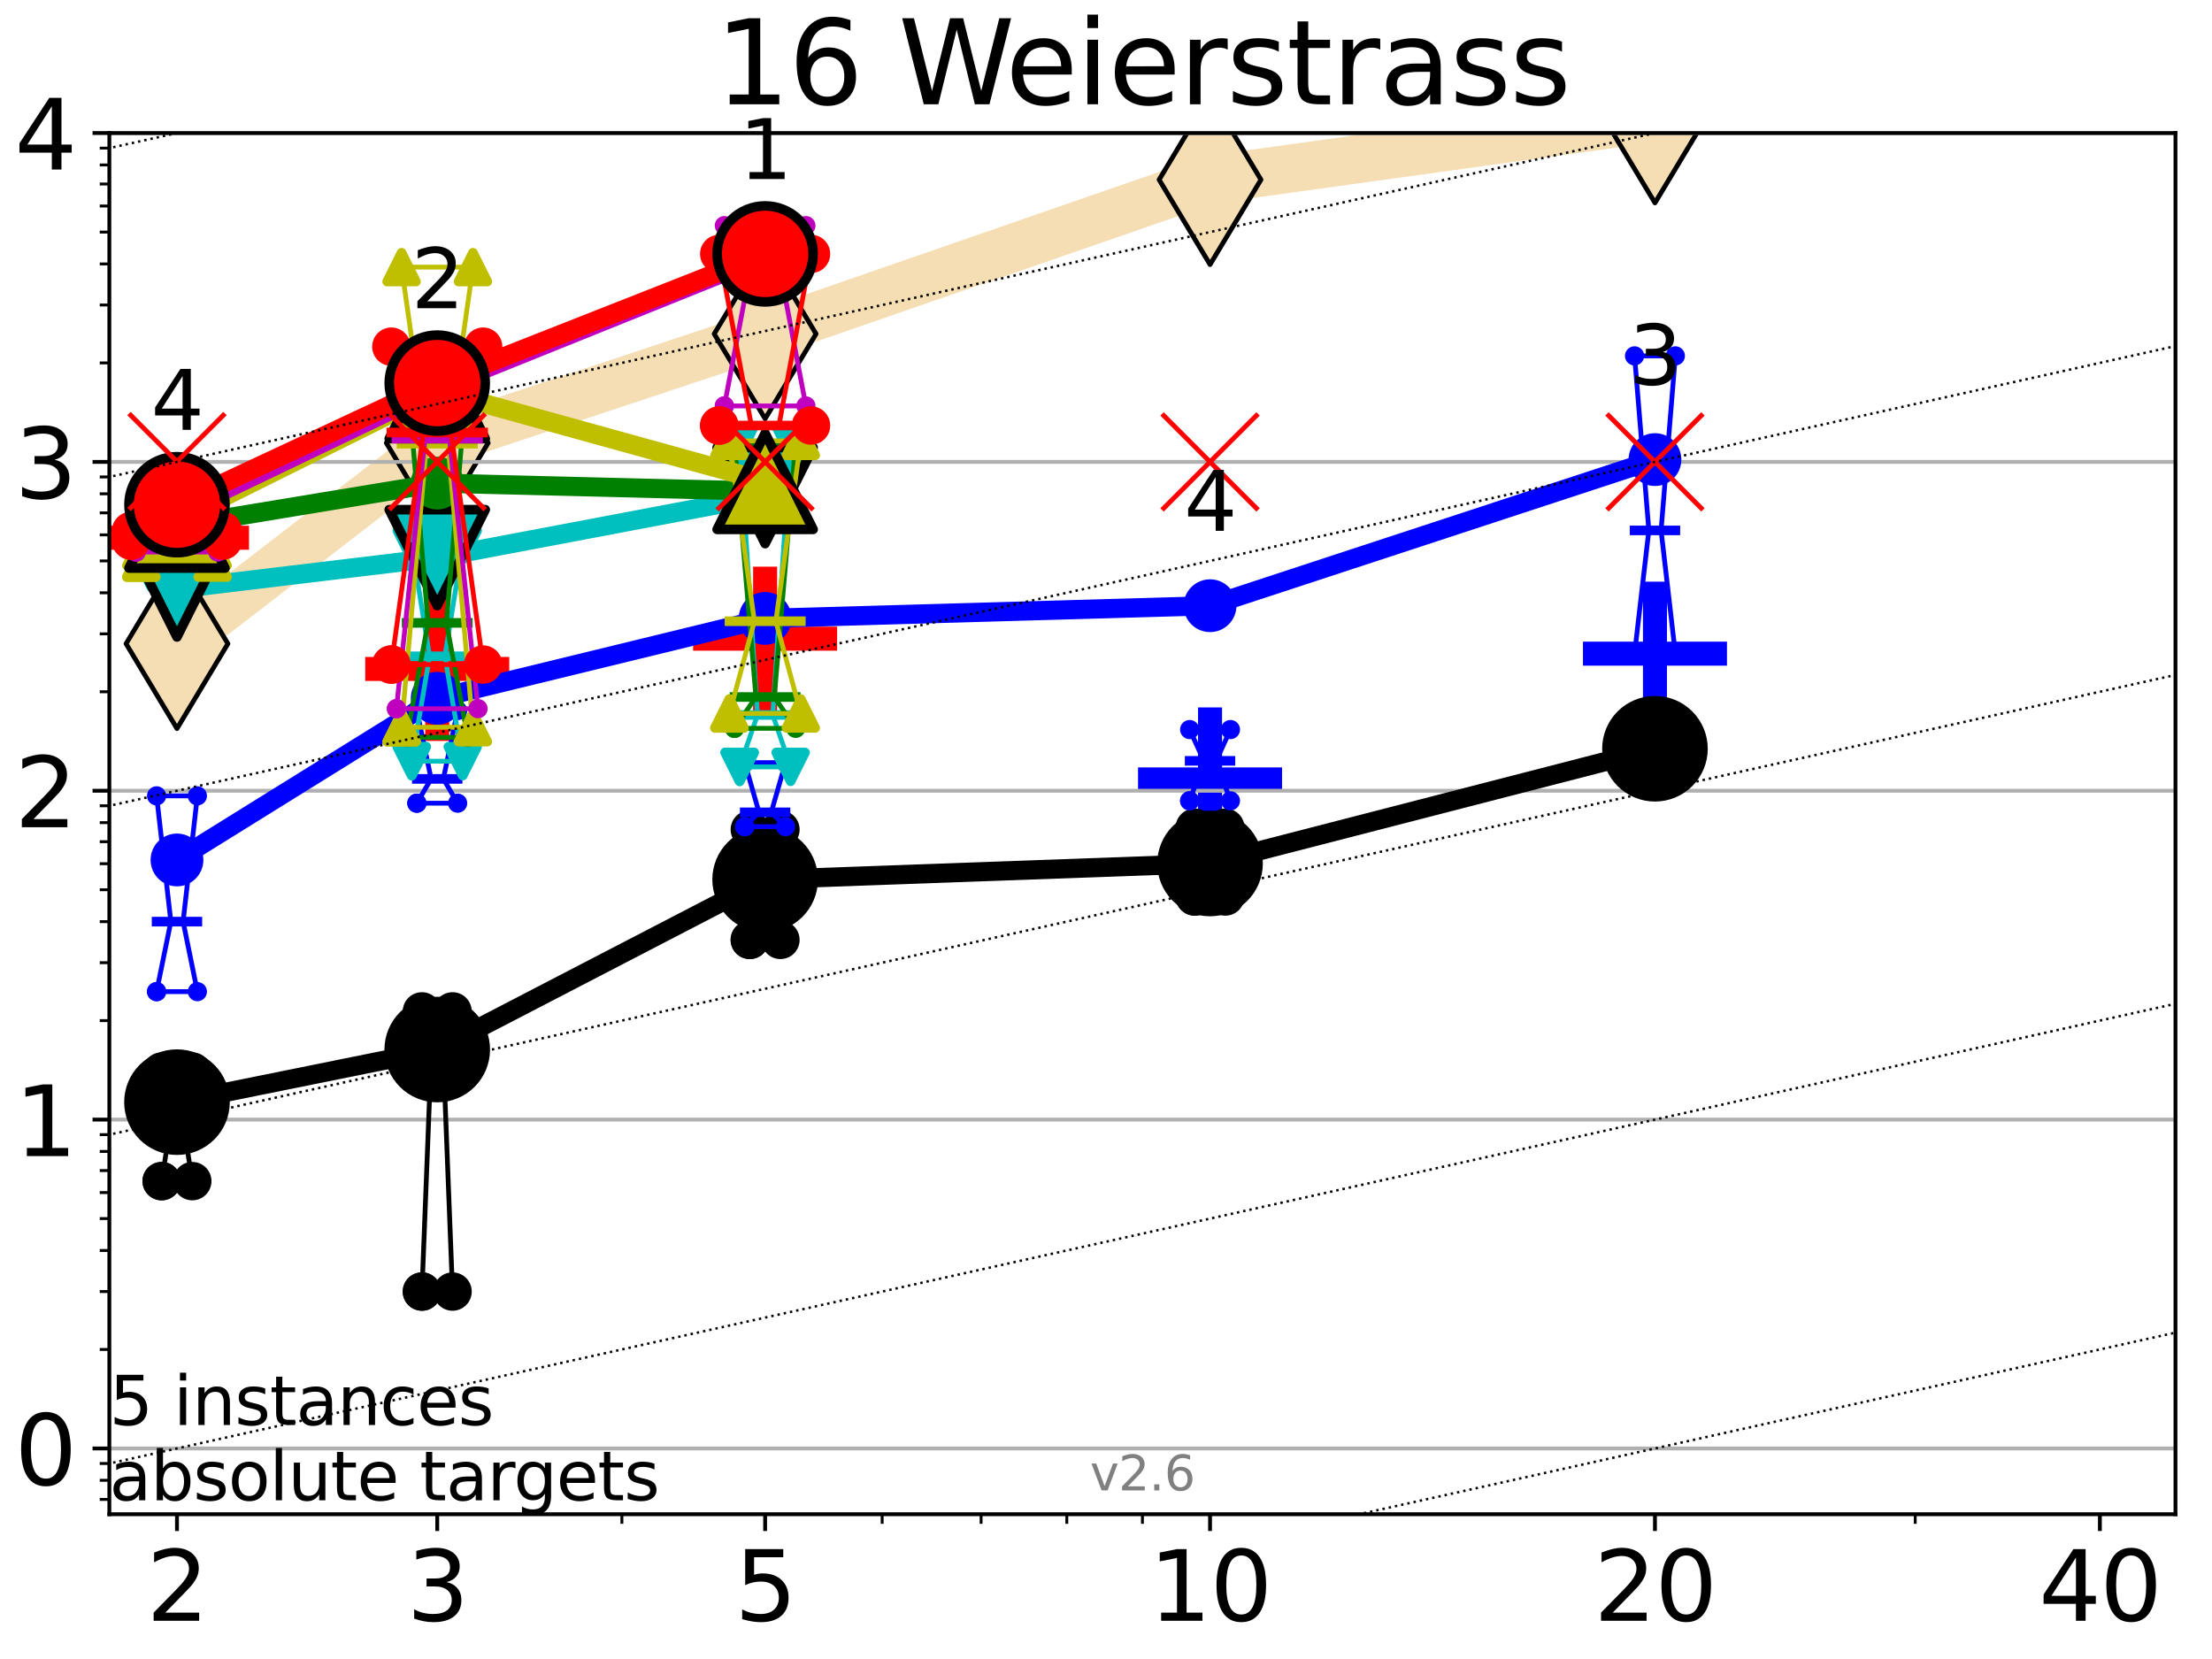 <?xml version="1.0" encoding="utf-8" standalone="no"?>
<!DOCTYPE svg PUBLIC "-//W3C//DTD SVG 1.1//EN"
  "http://www.w3.org/Graphics/SVG/1.1/DTD/svg11.dtd">
<svg xmlns:xlink="http://www.w3.org/1999/xlink" width="460.8pt" height="345.6pt" viewBox="0 0 460.8 345.6" xmlns="http://www.w3.org/2000/svg" version="1.1">
 <defs>
  <style type="text/css">*{stroke-linejoin: round; stroke-linecap: butt}</style>
 </defs>
 <g id="figure_1">
  <g id="patch_1">
   <path d="M 0 345.6 
L 460.8 345.6 
L 460.8 0 
L 0 0 
z
" style="fill: #ffffff"/>
  </g>
  <g id="axes_1">
   <g id="patch_2">
    <path d="M 22.78 315.44 
L 453.192 315.44 
L 453.192 27.72 
L 22.78 27.72 
z
" style="fill: #ffffff"/>
   </g>
   <g id="line2d_1">
    <path d="M 36.868 134.097 
L 91.085 92.266 
L 159.39 69.553 
L 252.074 37.429 
L 344.758 24.589 
L 397.149 -1 
" clip-path="url(#p4d0584e2e3)" style="fill: none; stroke: #f5deb3; stroke-width: 10; stroke-linecap: square"/>
    <defs>
     <path id="m11ac8ea121" d="M -0 17.678 
L 10.607 0 
L 0 -17.678 
L -10.607 -0 
z
" style="stroke: #000000; stroke-linejoin: miter"/>
    </defs>
    <g clip-path="url(#p4d0584e2e3)">
     <use xlink:href="#m11ac8ea121" x="36.868" y="134.097" style="fill: #f5deb3; stroke: #000000; stroke-linejoin: miter"/>
     <use xlink:href="#m11ac8ea121" x="91.085" y="92.266" style="fill: #f5deb3; stroke: #000000; stroke-linejoin: miter"/>
     <use xlink:href="#m11ac8ea121" x="159.39" y="69.553" style="fill: #f5deb3; stroke: #000000; stroke-linejoin: miter"/>
     <use xlink:href="#m11ac8ea121" x="252.074" y="37.429" style="fill: #f5deb3; stroke: #000000; stroke-linejoin: miter"/>
     <use xlink:href="#m11ac8ea121" x="344.758" y="24.589" style="fill: #f5deb3; stroke: #000000; stroke-linejoin: miter"/>
     <use xlink:href="#m11ac8ea121" x="397.149" y="-1" style="fill: #f5deb3; stroke: #000000; stroke-linejoin: miter"/>
    </g>
   </g>
   <g id="line2d_2">
    <defs>
     <path id="mb940aa914f" d="M -15 0 
L 15 0 
M 0 15 
L 0 -15 
" style="stroke: #ff0000; stroke-width: 5"/>
    </defs>
    <g clip-path="url(#p4d0584e2e3)">
     <use xlink:href="#mb940aa914f" x="159.39" y="133.053" style="fill: #ff0000; stroke: #ff0000; stroke-width: 5"/>
    </g>
   </g>
   <g id="line2d_3">
    <defs>
     <path id="m0570049c29" d="M -15 0 
L 15 0 
M 0 15 
L 0 -15 
" style="stroke: #0000ff; stroke-width: 5"/>
    </defs>
    <g clip-path="url(#p4d0584e2e3)">
     <use xlink:href="#m0570049c29" x="252.074" y="162.371" style="fill: #0000ff; stroke: #0000ff; stroke-width: 5"/>
    </g>
   </g>
   <g id="line2d_4">
    <g clip-path="url(#p4d0584e2e3)">
     <use xlink:href="#m0570049c29" x="344.758" y="136.171" style="fill: #0000ff; stroke: #0000ff; stroke-width: 5"/>
    </g>
   </g>
   <g id="line2d_5">
    <g clip-path="url(#p4d0584e2e3)">
     <use xlink:href="#mb940aa914f" x="91.085" y="139.352" style="fill: #ff0000; stroke: #ff0000; stroke-width: 5"/>
    </g>
   </g>
   <g id="line2d_6">
    <g clip-path="url(#p4d0584e2e3)">
     <use xlink:href="#mb940aa914f" x="36.868" y="112.024" style="fill: #ff0000; stroke: #ff0000; stroke-width: 5"/>
    </g>
   </g>
   <g id="matplotlib.axis_1">
    <g id="xtick_1">
     <g id="line2d_7">
      <defs>
       <path id="mf76a925d44" d="M 0 0 
L 0 3.5 
" style="stroke: #000000; stroke-width: 0.8"/>
      </defs>
      <g>
       <use xlink:href="#mf76a925d44" x="36.868" y="315.44" style="stroke: #000000; stroke-width: 0.8"/>
      </g>
     </g>
     <g id="text_1">
      <!-- 2 -->
      <g transform="translate(30.506 337.637)scale(0.2 -0.2)">
       <defs>
        <path id="DejaVuSans-32" d="M 1228 531 
L 3431 531 
L 3431 0 
L 469 0 
L 469 531 
Q 828 903 1448 1529 
Q 2069 2156 2228 2338 
Q 2531 2678 2651 2914 
Q 2772 3150 2772 3378 
Q 2772 3750 2511 3984 
Q 2250 4219 1831 4219 
Q 1534 4219 1204 4116 
Q 875 4013 500 3803 
L 500 4441 
Q 881 4594 1212 4672 
Q 1544 4750 1819 4750 
Q 2544 4750 2975 4387 
Q 3406 4025 3406 3419 
Q 3406 3131 3298 2873 
Q 3191 2616 2906 2266 
Q 2828 2175 2409 1742 
Q 1991 1309 1228 531 
z
" transform="scale(0.016)"/>
       </defs>
       <use xlink:href="#DejaVuSans-32"/>
      </g>
     </g>
    </g>
    <g id="xtick_2">
     <g id="line2d_8">
      <g>
       <use xlink:href="#mf76a925d44" x="91.085" y="315.44" style="stroke: #000000; stroke-width: 0.8"/>
      </g>
     </g>
     <g id="text_2">
      <!-- 3 -->
      <g transform="translate(84.723 337.637)scale(0.2 -0.2)">
       <defs>
        <path id="DejaVuSans-33" d="M 2597 2516 
Q 3050 2419 3304 2112 
Q 3559 1806 3559 1356 
Q 3559 666 3084 287 
Q 2609 -91 1734 -91 
Q 1441 -91 1130 -33 
Q 819 25 488 141 
L 488 750 
Q 750 597 1062 519 
Q 1375 441 1716 441 
Q 2309 441 2620 675 
Q 2931 909 2931 1356 
Q 2931 1769 2642 2001 
Q 2353 2234 1838 2234 
L 1294 2234 
L 1294 2753 
L 1863 2753 
Q 2328 2753 2575 2939 
Q 2822 3125 2822 3475 
Q 2822 3834 2567 4026 
Q 2313 4219 1838 4219 
Q 1578 4219 1281 4162 
Q 984 4106 628 3988 
L 628 4550 
Q 988 4650 1302 4700 
Q 1616 4750 1894 4750 
Q 2613 4750 3031 4423 
Q 3450 4097 3450 3541 
Q 3450 3153 3228 2886 
Q 3006 2619 2597 2516 
z
" transform="scale(0.016)"/>
       </defs>
       <use xlink:href="#DejaVuSans-33"/>
      </g>
     </g>
    </g>
    <g id="xtick_3">
     <g id="line2d_9">
      <g>
       <use xlink:href="#mf76a925d44" x="159.39" y="315.44" style="stroke: #000000; stroke-width: 0.8"/>
      </g>
     </g>
     <g id="text_3">
      <!-- 5 -->
      <g transform="translate(153.028 337.637)scale(0.2 -0.2)">
       <defs>
        <path id="DejaVuSans-35" d="M 691 4666 
L 3169 4666 
L 3169 4134 
L 1269 4134 
L 1269 2991 
Q 1406 3038 1543 3061 
Q 1681 3084 1819 3084 
Q 2600 3084 3056 2656 
Q 3513 2228 3513 1497 
Q 3513 744 3044 326 
Q 2575 -91 1722 -91 
Q 1428 -91 1123 -41 
Q 819 9 494 109 
L 494 744 
Q 775 591 1075 516 
Q 1375 441 1709 441 
Q 2250 441 2565 725 
Q 2881 1009 2881 1497 
Q 2881 1984 2565 2268 
Q 2250 2553 1709 2553 
Q 1456 2553 1204 2497 
Q 953 2441 691 2322 
L 691 4666 
z
" transform="scale(0.016)"/>
       </defs>
       <use xlink:href="#DejaVuSans-35"/>
      </g>
     </g>
    </g>
    <g id="xtick_4">
     <g id="line2d_10">
      <g>
       <use xlink:href="#mf76a925d44" x="252.074" y="315.44" style="stroke: #000000; stroke-width: 0.8"/>
      </g>
     </g>
     <g id="text_4">
      <!-- 10 -->
      <g transform="translate(239.349 337.637)scale(0.2 -0.2)">
       <defs>
        <path id="DejaVuSans-31" d="M 794 531 
L 1825 531 
L 1825 4091 
L 703 3866 
L 703 4441 
L 1819 4666 
L 2450 4666 
L 2450 531 
L 3481 531 
L 3481 0 
L 794 0 
L 794 531 
z
" transform="scale(0.016)"/>
        <path id="DejaVuSans-30" d="M 2034 4250 
Q 1547 4250 1301 3770 
Q 1056 3291 1056 2328 
Q 1056 1369 1301 889 
Q 1547 409 2034 409 
Q 2525 409 2770 889 
Q 3016 1369 3016 2328 
Q 3016 3291 2770 3770 
Q 2525 4250 2034 4250 
z
M 2034 4750 
Q 2819 4750 3233 4129 
Q 3647 3509 3647 2328 
Q 3647 1150 3233 529 
Q 2819 -91 2034 -91 
Q 1250 -91 836 529 
Q 422 1150 422 2328 
Q 422 3509 836 4129 
Q 1250 4750 2034 4750 
z
" transform="scale(0.016)"/>
       </defs>
       <use xlink:href="#DejaVuSans-31"/>
       <use xlink:href="#DejaVuSans-30" x="63.623"/>
      </g>
     </g>
    </g>
    <g id="xtick_5">
     <g id="line2d_11">
      <g>
       <use xlink:href="#mf76a925d44" x="344.758" y="315.44" style="stroke: #000000; stroke-width: 0.8"/>
      </g>
     </g>
     <g id="text_5">
      <!-- 20 -->
      <g transform="translate(332.033 337.637)scale(0.2 -0.2)">
       <use xlink:href="#DejaVuSans-32"/>
       <use xlink:href="#DejaVuSans-30" x="63.623"/>
      </g>
     </g>
    </g>
    <g id="xtick_6">
     <g id="line2d_12">
      <g>
       <use xlink:href="#mf76a925d44" x="437.443" y="315.44" style="stroke: #000000; stroke-width: 0.8"/>
      </g>
     </g>
     <g id="text_6">
      <!-- 40 -->
      <g transform="translate(424.718 337.637)scale(0.2 -0.2)">
       <defs>
        <path id="DejaVuSans-34" d="M 2419 4116 
L 825 1625 
L 2419 1625 
L 2419 4116 
z
M 2253 4666 
L 3047 4666 
L 3047 1625 
L 3713 1625 
L 3713 1100 
L 3047 1100 
L 3047 0 
L 2419 0 
L 2419 1100 
L 313 1100 
L 313 1709 
L 2253 4666 
z
" transform="scale(0.016)"/>
       </defs>
       <use xlink:href="#DejaVuSans-34"/>
       <use xlink:href="#DejaVuSans-30" x="63.623"/>
      </g>
     </g>
    </g>
    <g id="xtick_7">
     <g id="line2d_13">
      <defs>
       <path id="m5dbbe6cb0e" d="M 0 0 
L 0 2 
" style="stroke: #000000; stroke-width: 0.6"/>
      </defs>
      <g>
       <use xlink:href="#m5dbbe6cb0e" x="129.552" y="315.44" style="stroke: #000000; stroke-width: 0.6"/>
      </g>
     </g>
    </g>
    <g id="xtick_8">
     <g id="line2d_14">
      <g>
       <use xlink:href="#m5dbbe6cb0e" x="183.769" y="315.44" style="stroke: #000000; stroke-width: 0.6"/>
      </g>
     </g>
    </g>
    <g id="xtick_9">
     <g id="line2d_15">
      <g>
       <use xlink:href="#m5dbbe6cb0e" x="204.381" y="315.44" style="stroke: #000000; stroke-width: 0.6"/>
      </g>
     </g>
    </g>
    <g id="xtick_10">
     <g id="line2d_16">
      <g>
       <use xlink:href="#m5dbbe6cb0e" x="222.237" y="315.44" style="stroke: #000000; stroke-width: 0.6"/>
      </g>
     </g>
    </g>
    <g id="xtick_11">
     <g id="line2d_17">
      <g>
       <use xlink:href="#m5dbbe6cb0e" x="237.986" y="315.44" style="stroke: #000000; stroke-width: 0.6"/>
      </g>
     </g>
    </g>
    <g id="xtick_12">
     <g id="line2d_18">
      <g>
       <use xlink:href="#m5dbbe6cb0e" x="398.975" y="315.44" style="stroke: #000000; stroke-width: 0.6"/>
      </g>
     </g>
    </g>
   </g>
   <g id="matplotlib.axis_2">
    <g id="ytick_1">
     <g id="line2d_19">
      <path d="M 22.78 301.739 
L 453.192 301.739 
" clip-path="url(#p4d0584e2e3)" style="fill: none; stroke: #b0b0b0; stroke-width: 0.8; stroke-linecap: square"/>
     </g>
     <g id="line2d_20">
      <defs>
       <path id="mad6ae8bc94" d="M 0 0 
L -3.5 0 
" style="stroke: #000000; stroke-width: 0.8"/>
      </defs>
      <g>
       <use xlink:href="#mad6ae8bc94" x="22.78" y="301.739" style="stroke: #000000; stroke-width: 0.8"/>
      </g>
     </g>
     <g id="text_7">
      <!-- 0 -->
      <g transform="translate(3.055 309.337)scale(0.2 -0.2)">
       <use xlink:href="#DejaVuSans-30"/>
      </g>
     </g>
    </g>
    <g id="ytick_2">
     <g id="line2d_21">
      <path d="M 22.78 233.234 
L 453.192 233.234 
" clip-path="url(#p4d0584e2e3)" style="fill: none; stroke: #b0b0b0; stroke-width: 0.8; stroke-linecap: square"/>
     </g>
     <g id="line2d_22">
      <g>
       <use xlink:href="#mad6ae8bc94" x="22.78" y="233.234" style="stroke: #000000; stroke-width: 0.8"/>
      </g>
     </g>
     <g id="text_8">
      <!-- 1 -->
      <g transform="translate(3.055 240.833)scale(0.2 -0.2)">
       <use xlink:href="#DejaVuSans-31"/>
      </g>
     </g>
    </g>
    <g id="ytick_3">
     <g id="line2d_23">
      <path d="M 22.78 164.73 
L 453.192 164.73 
" clip-path="url(#p4d0584e2e3)" style="fill: none; stroke: #b0b0b0; stroke-width: 0.8; stroke-linecap: square"/>
     </g>
     <g id="line2d_24">
      <g>
       <use xlink:href="#mad6ae8bc94" x="22.78" y="164.73" style="stroke: #000000; stroke-width: 0.8"/>
      </g>
     </g>
     <g id="text_9">
      <!-- 2 -->
      <g transform="translate(3.055 172.328)scale(0.2 -0.2)">
       <use xlink:href="#DejaVuSans-32"/>
      </g>
     </g>
    </g>
    <g id="ytick_4">
     <g id="line2d_25">
      <path d="M 22.78 96.225 
L 453.192 96.225 
" clip-path="url(#p4d0584e2e3)" style="fill: none; stroke: #b0b0b0; stroke-width: 0.8; stroke-linecap: square"/>
     </g>
     <g id="line2d_26">
      <g>
       <use xlink:href="#mad6ae8bc94" x="22.78" y="96.225" style="stroke: #000000; stroke-width: 0.8"/>
      </g>
     </g>
     <g id="text_10">
      <!-- 3 -->
      <g transform="translate(3.055 103.823)scale(0.2 -0.2)">
       <use xlink:href="#DejaVuSans-33"/>
      </g>
     </g>
    </g>
    <g id="ytick_5">
     <g id="line2d_27">
      <path d="M 22.78 27.72 
L 453.192 27.72 
" clip-path="url(#p4d0584e2e3)" style="fill: none; stroke: #b0b0b0; stroke-width: 0.8; stroke-linecap: square"/>
     </g>
     <g id="line2d_28">
      <g>
       <use xlink:href="#mad6ae8bc94" x="22.78" y="27.72" style="stroke: #000000; stroke-width: 0.8"/>
      </g>
     </g>
     <g id="text_11">
      <!-- 4 -->
      <g transform="translate(3.055 35.318)scale(0.2 -0.2)">
       <use xlink:href="#DejaVuSans-34"/>
      </g>
     </g>
    </g>
    <g id="ytick_6">
     <g id="line2d_29">
      <defs>
       <path id="m8db4bf9ad9" d="M 0 0 
L -2 0 
" style="stroke: #000000; stroke-width: 0.6"/>
      </defs>
      <g>
       <use xlink:href="#m8db4bf9ad9" x="22.78" y="312.351" style="stroke: #000000; stroke-width: 0.6"/>
      </g>
     </g>
    </g>
    <g id="ytick_7">
     <g id="line2d_30">
      <g>
       <use xlink:href="#m8db4bf9ad9" x="22.78" y="308.378" style="stroke: #000000; stroke-width: 0.6"/>
      </g>
     </g>
    </g>
    <g id="ytick_8">
     <g id="line2d_31">
      <g>
       <use xlink:href="#m8db4bf9ad9" x="22.78" y="304.874" style="stroke: #000000; stroke-width: 0.6"/>
      </g>
     </g>
    </g>
    <g id="ytick_9">
     <g id="line2d_32">
      <g>
       <use xlink:href="#m8db4bf9ad9" x="22.78" y="281.117" style="stroke: #000000; stroke-width: 0.6"/>
      </g>
     </g>
    </g>
    <g id="ytick_10">
     <g id="line2d_33">
      <g>
       <use xlink:href="#m8db4bf9ad9" x="22.78" y="269.054" style="stroke: #000000; stroke-width: 0.6"/>
      </g>
     </g>
    </g>
    <g id="ytick_11">
     <g id="line2d_34">
      <g>
       <use xlink:href="#m8db4bf9ad9" x="22.78" y="260.495" style="stroke: #000000; stroke-width: 0.6"/>
      </g>
     </g>
    </g>
    <g id="ytick_12">
     <g id="line2d_35">
      <g>
       <use xlink:href="#m8db4bf9ad9" x="22.78" y="253.856" style="stroke: #000000; stroke-width: 0.6"/>
      </g>
     </g>
    </g>
    <g id="ytick_13">
     <g id="line2d_36">
      <g>
       <use xlink:href="#m8db4bf9ad9" x="22.78" y="248.432" style="stroke: #000000; stroke-width: 0.6"/>
      </g>
     </g>
    </g>
    <g id="ytick_14">
     <g id="line2d_37">
      <g>
       <use xlink:href="#m8db4bf9ad9" x="22.78" y="243.846" style="stroke: #000000; stroke-width: 0.6"/>
      </g>
     </g>
    </g>
    <g id="ytick_15">
     <g id="line2d_38">
      <g>
       <use xlink:href="#m8db4bf9ad9" x="22.78" y="239.873" style="stroke: #000000; stroke-width: 0.6"/>
      </g>
     </g>
    </g>
    <g id="ytick_16">
     <g id="line2d_39">
      <g>
       <use xlink:href="#m8db4bf9ad9" x="22.78" y="236.369" style="stroke: #000000; stroke-width: 0.6"/>
      </g>
     </g>
    </g>
    <g id="ytick_17">
     <g id="line2d_40">
      <g>
       <use xlink:href="#m8db4bf9ad9" x="22.78" y="212.612" style="stroke: #000000; stroke-width: 0.6"/>
      </g>
     </g>
    </g>
    <g id="ytick_18">
     <g id="line2d_41">
      <g>
       <use xlink:href="#m8db4bf9ad9" x="22.78" y="200.549" style="stroke: #000000; stroke-width: 0.6"/>
      </g>
     </g>
    </g>
    <g id="ytick_19">
     <g id="line2d_42">
      <g>
       <use xlink:href="#m8db4bf9ad9" x="22.78" y="191.99" style="stroke: #000000; stroke-width: 0.6"/>
      </g>
     </g>
    </g>
    <g id="ytick_20">
     <g id="line2d_43">
      <g>
       <use xlink:href="#m8db4bf9ad9" x="22.78" y="185.352" style="stroke: #000000; stroke-width: 0.6"/>
      </g>
     </g>
    </g>
    <g id="ytick_21">
     <g id="line2d_44">
      <g>
       <use xlink:href="#m8db4bf9ad9" x="22.78" y="179.927" style="stroke: #000000; stroke-width: 0.6"/>
      </g>
     </g>
    </g>
    <g id="ytick_22">
     <g id="line2d_45">
      <g>
       <use xlink:href="#m8db4bf9ad9" x="22.78" y="175.341" style="stroke: #000000; stroke-width: 0.6"/>
      </g>
     </g>
    </g>
    <g id="ytick_23">
     <g id="line2d_46">
      <g>
       <use xlink:href="#m8db4bf9ad9" x="22.78" y="171.368" style="stroke: #000000; stroke-width: 0.6"/>
      </g>
     </g>
    </g>
    <g id="ytick_24">
     <g id="line2d_47">
      <g>
       <use xlink:href="#m8db4bf9ad9" x="22.78" y="167.864" style="stroke: #000000; stroke-width: 0.6"/>
      </g>
     </g>
    </g>
    <g id="ytick_25">
     <g id="line2d_48">
      <g>
       <use xlink:href="#m8db4bf9ad9" x="22.78" y="144.108" style="stroke: #000000; stroke-width: 0.6"/>
      </g>
     </g>
    </g>
    <g id="ytick_26">
     <g id="line2d_49">
      <g>
       <use xlink:href="#m8db4bf9ad9" x="22.78" y="132.044" style="stroke: #000000; stroke-width: 0.6"/>
      </g>
     </g>
    </g>
    <g id="ytick_27">
     <g id="line2d_50">
      <g>
       <use xlink:href="#m8db4bf9ad9" x="22.78" y="123.486" style="stroke: #000000; stroke-width: 0.6"/>
      </g>
     </g>
    </g>
    <g id="ytick_28">
     <g id="line2d_51">
      <g>
       <use xlink:href="#m8db4bf9ad9" x="22.78" y="116.847" style="stroke: #000000; stroke-width: 0.6"/>
      </g>
     </g>
    </g>
    <g id="ytick_29">
     <g id="line2d_52">
      <g>
       <use xlink:href="#m8db4bf9ad9" x="22.78" y="111.422" style="stroke: #000000; stroke-width: 0.6"/>
      </g>
     </g>
    </g>
    <g id="ytick_30">
     <g id="line2d_53">
      <g>
       <use xlink:href="#m8db4bf9ad9" x="22.78" y="106.836" style="stroke: #000000; stroke-width: 0.6"/>
      </g>
     </g>
    </g>
    <g id="ytick_31">
     <g id="line2d_54">
      <g>
       <use xlink:href="#m8db4bf9ad9" x="22.78" y="102.864" style="stroke: #000000; stroke-width: 0.6"/>
      </g>
     </g>
    </g>
    <g id="ytick_32">
     <g id="line2d_55">
      <g>
       <use xlink:href="#m8db4bf9ad9" x="22.78" y="99.359" style="stroke: #000000; stroke-width: 0.6"/>
      </g>
     </g>
    </g>
    <g id="ytick_33">
     <g id="line2d_56">
      <g>
       <use xlink:href="#m8db4bf9ad9" x="22.78" y="75.603" style="stroke: #000000; stroke-width: 0.6"/>
      </g>
     </g>
    </g>
    <g id="ytick_34">
     <g id="line2d_57">
      <g>
       <use xlink:href="#m8db4bf9ad9" x="22.78" y="63.54" style="stroke: #000000; stroke-width: 0.6"/>
      </g>
     </g>
    </g>
    <g id="ytick_35">
     <g id="line2d_58">
      <g>
       <use xlink:href="#m8db4bf9ad9" x="22.78" y="54.981" style="stroke: #000000; stroke-width: 0.6"/>
      </g>
     </g>
    </g>
    <g id="ytick_36">
     <g id="line2d_59">
      <g>
       <use xlink:href="#m8db4bf9ad9" x="22.78" y="48.342" style="stroke: #000000; stroke-width: 0.6"/>
      </g>
     </g>
    </g>
    <g id="ytick_37">
     <g id="line2d_60">
      <g>
       <use xlink:href="#m8db4bf9ad9" x="22.78" y="42.918" style="stroke: #000000; stroke-width: 0.6"/>
      </g>
     </g>
    </g>
    <g id="ytick_38">
     <g id="line2d_61">
      <g>
       <use xlink:href="#m8db4bf9ad9" x="22.78" y="38.332" style="stroke: #000000; stroke-width: 0.6"/>
      </g>
     </g>
    </g>
    <g id="ytick_39">
     <g id="line2d_62">
      <g>
       <use xlink:href="#m8db4bf9ad9" x="22.78" y="34.359" style="stroke: #000000; stroke-width: 0.6"/>
      </g>
     </g>
    </g>
    <g id="ytick_40">
     <g id="line2d_63">
      <g>
       <use xlink:href="#m8db4bf9ad9" x="22.78" y="30.855" style="stroke: #000000; stroke-width: 0.6"/>
      </g>
     </g>
    </g>
   </g>
   <g id="line2d_64">
    <path d="M 33.682 246.051 
L 35.912 231.783 
L 33.682 223.224 
L 40.054 223.224 
L 37.824 231.783 
L 40.054 246.051 
L 33.682 246.051 
" clip-path="url(#p4d0584e2e3)" style="fill: none; stroke: #000000; stroke-linecap: square"/>
   </g>
   <g id="line2d_65">
    <path d="M 33.682 246.051 
L 40.054 246.051 
L 40.054 223.224 
L 33.682 223.224 
L 33.682 246.051 
" clip-path="url(#p4d0584e2e3)" style="fill: none"/>
    <defs>
     <path id="m7959fe6aaf" d="M 0 3 
C 0.796 3 1.559 2.684 2.121 2.121 
C 2.684 1.559 3 0.796 3 0 
C 3 -0.796 2.684 -1.559 2.121 -2.121 
C 1.559 -2.684 0.796 -3 0 -3 
C -0.796 -3 -1.559 -2.684 -2.121 -2.121 
C -2.684 -1.559 -3 -0.796 -3 0 
C -3 0.796 -2.684 1.559 -2.121 2.121 
C -1.559 2.684 -0.796 3 0 3 
z
" style="stroke: #000000; stroke-width: 2"/>
    </defs>
    <g clip-path="url(#p4d0584e2e3)">
     <use xlink:href="#m7959fe6aaf" x="33.682" y="246.051" style="stroke: #000000; stroke-width: 2"/>
     <use xlink:href="#m7959fe6aaf" x="40.054" y="246.051" style="stroke: #000000; stroke-width: 2"/>
     <use xlink:href="#m7959fe6aaf" x="40.054" y="223.224" style="stroke: #000000; stroke-width: 2"/>
     <use xlink:href="#m7959fe6aaf" x="33.682" y="223.224" style="stroke: #000000; stroke-width: 2"/>
     <use xlink:href="#m7959fe6aaf" x="33.682" y="246.051" style="stroke: #000000; stroke-width: 2"/>
    </g>
   </g>
   <g id="line2d_66">
    <path d="M 33.682 231.783 
L 40.054 231.783 
" clip-path="url(#p4d0584e2e3)" style="fill: none; stroke: #000000; stroke-width: 2; stroke-linecap: square"/>
   </g>
   <g id="line2d_67">
    <path d="M 87.899 269.054 
L 90.129 212.121 
L 87.899 210.692 
L 94.271 210.692 
L 92.041 212.121 
L 94.271 269.054 
L 87.899 269.054 
" clip-path="url(#p4d0584e2e3)" style="fill: none; stroke: #000000; stroke-linecap: square"/>
   </g>
   <g id="line2d_68">
    <path d="M 87.899 269.054 
L 94.271 269.054 
L 94.271 210.692 
L 87.899 210.692 
L 87.899 269.054 
" clip-path="url(#p4d0584e2e3)" style="fill: none"/>
    <g clip-path="url(#p4d0584e2e3)">
     <use xlink:href="#m7959fe6aaf" x="87.899" y="269.054" style="stroke: #000000; stroke-width: 2"/>
     <use xlink:href="#m7959fe6aaf" x="94.271" y="269.054" style="stroke: #000000; stroke-width: 2"/>
     <use xlink:href="#m7959fe6aaf" x="94.271" y="210.692" style="stroke: #000000; stroke-width: 2"/>
     <use xlink:href="#m7959fe6aaf" x="87.899" y="210.692" style="stroke: #000000; stroke-width: 2"/>
     <use xlink:href="#m7959fe6aaf" x="87.899" y="269.054" style="stroke: #000000; stroke-width: 2"/>
    </g>
   </g>
   <g id="line2d_69">
    <path d="M 87.899 212.121 
L 94.271 212.121 
" clip-path="url(#p4d0584e2e3)" style="fill: none; stroke: #000000; stroke-width: 2; stroke-linecap: square"/>
   </g>
   <g id="line2d_70">
    <path d="M 156.204 195.794 
L 158.434 180.126 
L 156.204 172.816 
L 162.576 172.816 
L 160.346 180.126 
L 162.576 195.794 
L 156.204 195.794 
" clip-path="url(#p4d0584e2e3)" style="fill: none; stroke: #000000; stroke-linecap: square"/>
   </g>
   <g id="line2d_71">
    <path d="M 156.204 195.794 
L 162.576 195.794 
L 162.576 172.816 
L 156.204 172.816 
L 156.204 195.794 
" clip-path="url(#p4d0584e2e3)" style="fill: none"/>
    <g clip-path="url(#p4d0584e2e3)">
     <use xlink:href="#m7959fe6aaf" x="156.204" y="195.794" style="stroke: #000000; stroke-width: 2"/>
     <use xlink:href="#m7959fe6aaf" x="162.576" y="195.794" style="stroke: #000000; stroke-width: 2"/>
     <use xlink:href="#m7959fe6aaf" x="162.576" y="172.816" style="stroke: #000000; stroke-width: 2"/>
     <use xlink:href="#m7959fe6aaf" x="156.204" y="172.816" style="stroke: #000000; stroke-width: 2"/>
     <use xlink:href="#m7959fe6aaf" x="156.204" y="195.794" style="stroke: #000000; stroke-width: 2"/>
    </g>
   </g>
   <g id="line2d_72">
    <path d="M 156.204 180.126 
L 162.576 180.126 
" clip-path="url(#p4d0584e2e3)" style="fill: none; stroke: #000000; stroke-width: 2; stroke-linecap: square"/>
   </g>
   <g id="line2d_73">
    <path d="M 248.888 186.753 
L 251.118 186.628 
L 248.888 172.428 
L 255.26 172.428 
L 253.03 186.628 
L 255.26 186.753 
L 248.888 186.753 
" clip-path="url(#p4d0584e2e3)" style="fill: none; stroke: #000000; stroke-linecap: square"/>
   </g>
   <g id="line2d_74">
    <path d="M 248.888 186.753 
L 255.26 186.753 
L 255.26 172.428 
L 248.888 172.428 
L 248.888 186.753 
" clip-path="url(#p4d0584e2e3)" style="fill: none"/>
    <g clip-path="url(#p4d0584e2e3)">
     <use xlink:href="#m7959fe6aaf" x="248.888" y="186.753" style="stroke: #000000; stroke-width: 2"/>
     <use xlink:href="#m7959fe6aaf" x="255.26" y="186.753" style="stroke: #000000; stroke-width: 2"/>
     <use xlink:href="#m7959fe6aaf" x="255.26" y="172.428" style="stroke: #000000; stroke-width: 2"/>
     <use xlink:href="#m7959fe6aaf" x="248.888" y="172.428" style="stroke: #000000; stroke-width: 2"/>
     <use xlink:href="#m7959fe6aaf" x="248.888" y="186.753" style="stroke: #000000; stroke-width: 2"/>
    </g>
   </g>
   <g id="line2d_75">
    <path d="M 248.888 186.628 
L 255.26 186.628 
" clip-path="url(#p4d0584e2e3)" style="fill: none; stroke: #000000; stroke-width: 2; stroke-linecap: square"/>
   </g>
   <g id="line2d_76">
    <path d="M 341.572 162.125 
L 343.803 157.724 
L 341.572 154.581 
L 347.945 154.581 
L 345.714 157.724 
L 347.945 162.125 
L 341.572 162.125 
" clip-path="url(#p4d0584e2e3)" style="fill: none; stroke: #000000; stroke-linecap: square"/>
   </g>
   <g id="line2d_77">
    <path d="M 341.572 162.125 
L 347.945 162.125 
L 347.945 154.581 
L 341.572 154.581 
L 341.572 162.125 
" clip-path="url(#p4d0584e2e3)" style="fill: none"/>
    <g clip-path="url(#p4d0584e2e3)">
     <use xlink:href="#m7959fe6aaf" x="341.572" y="162.125" style="stroke: #000000; stroke-width: 2"/>
     <use xlink:href="#m7959fe6aaf" x="347.945" y="162.125" style="stroke: #000000; stroke-width: 2"/>
     <use xlink:href="#m7959fe6aaf" x="347.945" y="154.581" style="stroke: #000000; stroke-width: 2"/>
     <use xlink:href="#m7959fe6aaf" x="341.572" y="154.581" style="stroke: #000000; stroke-width: 2"/>
     <use xlink:href="#m7959fe6aaf" x="341.572" y="162.125" style="stroke: #000000; stroke-width: 2"/>
    </g>
   </g>
   <g id="line2d_78">
    <path d="M 341.572 157.724 
L 347.945 157.724 
" clip-path="url(#p4d0584e2e3)" style="fill: none; stroke: #000000; stroke-width: 2; stroke-linecap: square"/>
   </g>
   <g id="line2d_79">
    <path d="M 36.868 229.598 
L 91.085 218.638 
" clip-path="url(#p4d0584e2e3)" style="fill: none; stroke: #000000; stroke-width: 4; stroke-linecap: square"/>
   </g>
   <g id="line2d_80">
    <path d="M 91.085 218.638 
L 159.39 183.217 
" clip-path="url(#p4d0584e2e3)" style="fill: none; stroke: #000000; stroke-width: 4; stroke-linecap: square"/>
   </g>
   <g id="line2d_81">
    <path d="M 159.39 183.217 
L 252.074 179.878 
" clip-path="url(#p4d0584e2e3)" style="fill: none; stroke: #000000; stroke-width: 4; stroke-linecap: square"/>
   </g>
   <g id="line2d_82">
    <path d="M 252.074 179.878 
L 344.758 155.978 
" clip-path="url(#p4d0584e2e3)" style="fill: none; stroke: #000000; stroke-width: 4; stroke-linecap: square"/>
   </g>
   <g id="line2d_83">
    <path d="M 36.868 229.598 
L 91.085 218.638 
L 159.39 183.217 
L 252.074 179.878 
L 344.758 155.978 
" clip-path="url(#p4d0584e2e3)" style="fill: none"/>
    <defs>
     <path id="m0c51bb83d1" d="M 0 10 
C 2.652 10 5.196 8.946 7.071 7.071 
C 8.946 5.196 10 2.652 10 0 
C 10 -2.652 8.946 -5.196 7.071 -7.071 
C 5.196 -8.946 2.652 -10 0 -10 
C -2.652 -10 -5.196 -8.946 -7.071 -7.071 
C -8.946 -5.196 -10 -2.652 -10 0 
C -10 2.652 -8.946 5.196 -7.071 7.071 
C -5.196 8.946 -2.652 10 0 10 
z
" style="stroke: #000000; stroke-width: 2"/>
    </defs>
    <g clip-path="url(#p4d0584e2e3)">
     <use xlink:href="#m0c51bb83d1" x="36.868" y="229.598" style="stroke: #000000; stroke-width: 2"/>
     <use xlink:href="#m0c51bb83d1" x="91.085" y="218.638" style="stroke: #000000; stroke-width: 2"/>
     <use xlink:href="#m0c51bb83d1" x="159.39" y="183.217" style="stroke: #000000; stroke-width: 2"/>
     <use xlink:href="#m0c51bb83d1" x="252.074" y="179.878" style="stroke: #000000; stroke-width: 2"/>
     <use xlink:href="#m0c51bb83d1" x="344.758" y="155.978" style="stroke: #000000; stroke-width: 2"/>
    </g>
   </g>
   <g id="line2d_84">
    <path d="M 32.62 206.575 
L 35.594 191.99 
L 32.62 165.789 
L 41.116 165.789 
L 38.143 191.99 
L 41.116 206.575 
L 32.62 206.575 
" clip-path="url(#p4d0584e2e3)" style="fill: none; stroke: #0000ff; stroke-linecap: square"/>
   </g>
   <g id="line2d_85">
    <path d="M 32.62 206.575 
L 41.116 206.575 
L 41.116 165.789 
L 32.62 165.789 
L 32.62 206.575 
" clip-path="url(#p4d0584e2e3)" style="fill: none"/>
    <defs>
     <path id="m9d433562cf" d="M 0 1.5 
C 0.398 1.5 0.779 1.342 1.061 1.061 
C 1.342 0.779 1.5 0.398 1.5 0 
C 1.5 -0.398 1.342 -0.779 1.061 -1.061 
C 0.779 -1.342 0.398 -1.5 0 -1.5 
C -0.398 -1.5 -0.779 -1.342 -1.061 -1.061 
C -1.342 -0.779 -1.5 -0.398 -1.5 0 
C -1.5 0.398 -1.342 0.779 -1.061 1.061 
C -0.779 1.342 -0.398 1.5 0 1.5 
z
" style="stroke: #0000ff"/>
    </defs>
    <g clip-path="url(#p4d0584e2e3)">
     <use xlink:href="#m9d433562cf" x="32.62" y="206.575" style="fill: #0000ff; stroke: #0000ff"/>
     <use xlink:href="#m9d433562cf" x="41.116" y="206.575" style="fill: #0000ff; stroke: #0000ff"/>
     <use xlink:href="#m9d433562cf" x="41.116" y="165.789" style="fill: #0000ff; stroke: #0000ff"/>
     <use xlink:href="#m9d433562cf" x="32.62" y="165.789" style="fill: #0000ff; stroke: #0000ff"/>
     <use xlink:href="#m9d433562cf" x="32.62" y="206.575" style="fill: #0000ff; stroke: #0000ff"/>
    </g>
   </g>
   <g id="line2d_86">
    <path d="M 32.62 191.99 
L 41.116 191.99 
" clip-path="url(#p4d0584e2e3)" style="fill: none; stroke: #0000ff; stroke-width: 2; stroke-linecap: square"/>
   </g>
   <g id="line2d_87">
    <path d="M 86.837 167.318 
L 89.811 162.257 
L 86.837 148.024 
L 95.333 148.024 
L 92.359 162.257 
L 95.333 167.318 
L 86.837 167.318 
" clip-path="url(#p4d0584e2e3)" style="fill: none; stroke: #0000ff; stroke-linecap: square"/>
   </g>
   <g id="line2d_88">
    <path d="M 86.837 167.318 
L 95.333 167.318 
L 95.333 148.024 
L 86.837 148.024 
L 86.837 167.318 
" clip-path="url(#p4d0584e2e3)" style="fill: none"/>
    <g clip-path="url(#p4d0584e2e3)">
     <use xlink:href="#m9d433562cf" x="86.837" y="167.318" style="fill: #0000ff; stroke: #0000ff"/>
     <use xlink:href="#m9d433562cf" x="95.333" y="167.318" style="fill: #0000ff; stroke: #0000ff"/>
     <use xlink:href="#m9d433562cf" x="95.333" y="148.024" style="fill: #0000ff; stroke: #0000ff"/>
     <use xlink:href="#m9d433562cf" x="86.837" y="148.024" style="fill: #0000ff; stroke: #0000ff"/>
     <use xlink:href="#m9d433562cf" x="86.837" y="167.318" style="fill: #0000ff; stroke: #0000ff"/>
    </g>
   </g>
   <g id="line2d_89">
    <path d="M 86.837 162.257 
L 95.333 162.257 
" clip-path="url(#p4d0584e2e3)" style="fill: none; stroke: #0000ff; stroke-width: 2; stroke-linecap: square"/>
   </g>
   <g id="line2d_90">
    <path d="M 155.142 172.198 
L 158.116 169.217 
L 155.142 158.862 
L 163.638 158.862 
L 160.665 169.217 
L 163.638 172.198 
L 155.142 172.198 
" clip-path="url(#p4d0584e2e3)" style="fill: none; stroke: #0000ff; stroke-linecap: square"/>
   </g>
   <g id="line2d_91">
    <path d="M 155.142 172.198 
L 163.638 172.198 
L 163.638 158.862 
L 155.142 158.862 
L 155.142 172.198 
" clip-path="url(#p4d0584e2e3)" style="fill: none"/>
    <g clip-path="url(#p4d0584e2e3)">
     <use xlink:href="#m9d433562cf" x="155.142" y="172.198" style="fill: #0000ff; stroke: #0000ff"/>
     <use xlink:href="#m9d433562cf" x="163.638" y="172.198" style="fill: #0000ff; stroke: #0000ff"/>
     <use xlink:href="#m9d433562cf" x="163.638" y="158.862" style="fill: #0000ff; stroke: #0000ff"/>
     <use xlink:href="#m9d433562cf" x="155.142" y="158.862" style="fill: #0000ff; stroke: #0000ff"/>
     <use xlink:href="#m9d433562cf" x="155.142" y="172.198" style="fill: #0000ff; stroke: #0000ff"/>
    </g>
   </g>
   <g id="line2d_92">
    <path d="M 155.142 169.217 
L 163.638 169.217 
" clip-path="url(#p4d0584e2e3)" style="fill: none; stroke: #0000ff; stroke-width: 2; stroke-linecap: square"/>
   </g>
   <g id="line2d_93">
    <path d="M 247.826 166.825 
L 250.8 158.498 
L 247.826 151.98 
L 256.322 151.98 
L 253.349 158.498 
L 256.322 166.825 
L 247.826 166.825 
" clip-path="url(#p4d0584e2e3)" style="fill: none; stroke: #0000ff; stroke-linecap: square"/>
   </g>
   <g id="line2d_94">
    <path d="M 247.826 166.825 
L 256.322 166.825 
L 256.322 151.98 
L 247.826 151.98 
L 247.826 166.825 
" clip-path="url(#p4d0584e2e3)" style="fill: none"/>
    <g clip-path="url(#p4d0584e2e3)">
     <use xlink:href="#m9d433562cf" x="247.826" y="166.825" style="fill: #0000ff; stroke: #0000ff"/>
     <use xlink:href="#m9d433562cf" x="256.322" y="166.825" style="fill: #0000ff; stroke: #0000ff"/>
     <use xlink:href="#m9d433562cf" x="256.322" y="151.98" style="fill: #0000ff; stroke: #0000ff"/>
     <use xlink:href="#m9d433562cf" x="247.826" y="151.98" style="fill: #0000ff; stroke: #0000ff"/>
     <use xlink:href="#m9d433562cf" x="247.826" y="166.825" style="fill: #0000ff; stroke: #0000ff"/>
    </g>
   </g>
   <g id="line2d_95">
    <path d="M 247.826 158.498 
L 256.322 158.498 
" clip-path="url(#p4d0584e2e3)" style="fill: none; stroke: #0000ff; stroke-width: 2; stroke-linecap: square"/>
   </g>
   <g id="line2d_96">
    <path d="M 340.51 136.171 
L 343.484 110.493 
L 340.51 74.136 
L 349.007 74.136 
L 346.033 110.493 
L 349.007 136.171 
L 340.51 136.171 
" clip-path="url(#p4d0584e2e3)" style="fill: none; stroke: #0000ff; stroke-linecap: square"/>
   </g>
   <g id="line2d_97">
    <path d="M 340.51 136.171 
L 349.007 136.171 
L 349.007 74.136 
L 340.51 74.136 
L 340.51 136.171 
" clip-path="url(#p4d0584e2e3)" style="fill: none"/>
    <g clip-path="url(#p4d0584e2e3)">
     <use xlink:href="#m9d433562cf" x="340.51" y="136.171" style="fill: #0000ff; stroke: #0000ff"/>
     <use xlink:href="#m9d433562cf" x="349.007" y="136.171" style="fill: #0000ff; stroke: #0000ff"/>
     <use xlink:href="#m9d433562cf" x="349.007" y="74.136" style="fill: #0000ff; stroke: #0000ff"/>
     <use xlink:href="#m9d433562cf" x="340.51" y="74.136" style="fill: #0000ff; stroke: #0000ff"/>
     <use xlink:href="#m9d433562cf" x="340.51" y="136.171" style="fill: #0000ff; stroke: #0000ff"/>
    </g>
   </g>
   <g id="line2d_98">
    <path d="M 340.51 110.493 
L 349.007 110.493 
" clip-path="url(#p4d0584e2e3)" style="fill: none; stroke: #0000ff; stroke-width: 2; stroke-linecap: square"/>
   </g>
   <g id="line2d_99">
    <path d="M 36.868 179.144 
L 91.085 145.467 
" clip-path="url(#p4d0584e2e3)" style="fill: none; stroke: #0000ff; stroke-width: 4; stroke-linecap: square"/>
   </g>
   <g id="line2d_100">
    <path d="M 91.085 145.467 
L 159.39 128.824 
" clip-path="url(#p4d0584e2e3)" style="fill: none; stroke: #0000ff; stroke-width: 4; stroke-linecap: square"/>
   </g>
   <g id="line2d_101">
    <path d="M 159.39 128.824 
L 252.074 126.179 
" clip-path="url(#p4d0584e2e3)" style="fill: none; stroke: #0000ff; stroke-width: 4; stroke-linecap: square"/>
   </g>
   <g id="line2d_102">
    <path d="M 252.074 126.179 
L 344.758 95.742 
" clip-path="url(#p4d0584e2e3)" style="fill: none; stroke: #0000ff; stroke-width: 4; stroke-linecap: square"/>
   </g>
   <g id="line2d_103">
    <path d="M 36.868 179.144 
L 91.085 145.467 
L 159.39 128.824 
L 252.074 126.179 
L 344.758 95.742 
" clip-path="url(#p4d0584e2e3)" style="fill: none"/>
    <defs>
     <path id="m917ea20473" d="M 0 5 
C 1.326 5 2.598 4.473 3.536 3.536 
C 4.473 2.598 5 1.326 5 0 
C 5 -1.326 4.473 -2.598 3.536 -3.536 
C 2.598 -4.473 1.326 -5 0 -5 
C -1.326 -5 -2.598 -4.473 -3.536 -3.536 
C -4.473 -2.598 -5 -1.326 -5 0 
C -5 1.326 -4.473 2.598 -3.536 3.536 
C -2.598 4.473 -1.326 5 0 5 
z
" style="stroke: #0000ff"/>
    </defs>
    <g clip-path="url(#p4d0584e2e3)">
     <use xlink:href="#m917ea20473" x="36.868" y="179.144" style="fill: #0000ff; stroke: #0000ff"/>
     <use xlink:href="#m917ea20473" x="91.085" y="145.467" style="fill: #0000ff; stroke: #0000ff"/>
     <use xlink:href="#m917ea20473" x="159.39" y="128.824" style="fill: #0000ff; stroke: #0000ff"/>
     <use xlink:href="#m917ea20473" x="252.074" y="126.179" style="fill: #0000ff; stroke: #0000ff"/>
     <use xlink:href="#m917ea20473" x="344.758" y="95.742" style="fill: #0000ff; stroke: #0000ff"/>
    </g>
   </g>
   <g id="line2d_104">
    <path d="M 31.558 119.327 
L 35.275 117.509 
L 31.558 117.146 
L 42.178 117.146 
L 38.461 117.509 
L 42.178 119.327 
L 31.558 119.327 
" clip-path="url(#p4d0584e2e3)" style="fill: none; stroke: #00bfbf; stroke-linecap: square"/>
   </g>
   <g id="line2d_105">
    <path d="M 31.558 119.327 
L 42.178 119.327 
L 42.178 117.146 
L 31.558 117.146 
L 31.558 119.327 
" clip-path="url(#p4d0584e2e3)" style="fill: none"/>
    <defs>
     <path id="m069b19daf0" d="M -0 3 
L 3 -3 
L -3 -3 
z
" style="stroke: #00bfbf; stroke-width: 2; stroke-linejoin: miter"/>
    </defs>
    <g clip-path="url(#p4d0584e2e3)">
     <use xlink:href="#m069b19daf0" x="31.558" y="119.327" style="fill: #00bfbf; stroke: #00bfbf; stroke-width: 2; stroke-linejoin: miter"/>
     <use xlink:href="#m069b19daf0" x="42.178" y="119.327" style="fill: #00bfbf; stroke: #00bfbf; stroke-width: 2; stroke-linejoin: miter"/>
     <use xlink:href="#m069b19daf0" x="42.178" y="117.146" style="fill: #00bfbf; stroke: #00bfbf; stroke-width: 2; stroke-linejoin: miter"/>
     <use xlink:href="#m069b19daf0" x="31.558" y="117.146" style="fill: #00bfbf; stroke: #00bfbf; stroke-width: 2; stroke-linejoin: miter"/>
     <use xlink:href="#m069b19daf0" x="31.558" y="119.327" style="fill: #00bfbf; stroke: #00bfbf; stroke-width: 2; stroke-linejoin: miter"/>
    </g>
   </g>
   <g id="line2d_106">
    <path d="M 31.558 117.509 
L 42.178 117.509 
" clip-path="url(#p4d0584e2e3)" style="fill: none; stroke: #00bfbf; stroke-width: 2; stroke-linecap: square"/>
   </g>
   <g id="line2d_107">
    <path d="M 85.775 158.571 
L 89.492 136.724 
L 85.775 113.546 
L 96.395 113.546 
L 92.678 136.724 
L 96.395 158.571 
L 85.775 158.571 
" clip-path="url(#p4d0584e2e3)" style="fill: none; stroke: #00bfbf; stroke-linecap: square"/>
   </g>
   <g id="line2d_108">
    <path d="M 85.775 158.571 
L 96.395 158.571 
L 96.395 113.546 
L 85.775 113.546 
L 85.775 158.571 
" clip-path="url(#p4d0584e2e3)" style="fill: none"/>
    <g clip-path="url(#p4d0584e2e3)">
     <use xlink:href="#m069b19daf0" x="85.775" y="158.571" style="fill: #00bfbf; stroke: #00bfbf; stroke-width: 2; stroke-linejoin: miter"/>
     <use xlink:href="#m069b19daf0" x="96.395" y="158.571" style="fill: #00bfbf; stroke: #00bfbf; stroke-width: 2; stroke-linejoin: miter"/>
     <use xlink:href="#m069b19daf0" x="96.395" y="113.546" style="fill: #00bfbf; stroke: #00bfbf; stroke-width: 2; stroke-linejoin: miter"/>
     <use xlink:href="#m069b19daf0" x="85.775" y="113.546" style="fill: #00bfbf; stroke: #00bfbf; stroke-width: 2; stroke-linejoin: miter"/>
     <use xlink:href="#m069b19daf0" x="85.775" y="158.571" style="fill: #00bfbf; stroke: #00bfbf; stroke-width: 2; stroke-linejoin: miter"/>
    </g>
   </g>
   <g id="line2d_109">
    <path d="M 85.775 136.724 
L 96.395 136.724 
" clip-path="url(#p4d0584e2e3)" style="fill: none; stroke: #00bfbf; stroke-width: 2; stroke-linecap: square"/>
   </g>
   <g id="line2d_110">
    <path d="M 154.08 159.755 
L 157.797 148.943 
L 154.08 91.88 
L 164.7 91.88 
L 160.983 148.943 
L 164.7 159.755 
L 154.08 159.755 
" clip-path="url(#p4d0584e2e3)" style="fill: none; stroke: #00bfbf; stroke-linecap: square"/>
   </g>
   <g id="line2d_111">
    <path d="M 154.08 159.755 
L 164.7 159.755 
L 164.7 91.88 
L 154.08 91.88 
L 154.08 159.755 
" clip-path="url(#p4d0584e2e3)" style="fill: none"/>
    <g clip-path="url(#p4d0584e2e3)">
     <use xlink:href="#m069b19daf0" x="154.08" y="159.755" style="fill: #00bfbf; stroke: #00bfbf; stroke-width: 2; stroke-linejoin: miter"/>
     <use xlink:href="#m069b19daf0" x="164.7" y="159.755" style="fill: #00bfbf; stroke: #00bfbf; stroke-width: 2; stroke-linejoin: miter"/>
     <use xlink:href="#m069b19daf0" x="164.7" y="91.88" style="fill: #00bfbf; stroke: #00bfbf; stroke-width: 2; stroke-linejoin: miter"/>
     <use xlink:href="#m069b19daf0" x="154.08" y="91.88" style="fill: #00bfbf; stroke: #00bfbf; stroke-width: 2; stroke-linejoin: miter"/>
     <use xlink:href="#m069b19daf0" x="154.08" y="159.755" style="fill: #00bfbf; stroke: #00bfbf; stroke-width: 2; stroke-linejoin: miter"/>
    </g>
   </g>
   <g id="line2d_112">
    <path d="M 154.08 148.943 
L 164.7 148.943 
" clip-path="url(#p4d0584e2e3)" style="fill: none; stroke: #00bfbf; stroke-width: 2; stroke-linecap: square"/>
   </g>
   <g id="line2d_113">
    <path d="M 36.868 122.693 
L 91.085 116.17 
" clip-path="url(#p4d0584e2e3)" style="fill: none; stroke: #00bfbf; stroke-width: 4; stroke-linecap: square"/>
   </g>
   <g id="line2d_114">
    <path d="M 91.085 116.17 
L 159.39 103.243 
" clip-path="url(#p4d0584e2e3)" style="fill: none; stroke: #00bfbf; stroke-width: 4; stroke-linecap: square"/>
   </g>
   <g id="line2d_115">
    <path d="M 36.868 122.693 
L 91.085 116.17 
L 159.39 103.243 
" clip-path="url(#p4d0584e2e3)" style="fill: none"/>
    <defs>
     <path id="mb2e888fbe5" d="M -0 10 
L 10 -10 
L -10 -10 
z
" style="stroke: #000000; stroke-width: 2; stroke-linejoin: miter"/>
    </defs>
    <g clip-path="url(#p4d0584e2e3)">
     <use xlink:href="#mb2e888fbe5" x="36.868" y="122.693" style="fill: #00bfbf; stroke: #000000; stroke-width: 2; stroke-linejoin: miter"/>
     <use xlink:href="#mb2e888fbe5" x="91.085" y="116.17" style="fill: #00bfbf; stroke: #000000; stroke-width: 2; stroke-linejoin: miter"/>
     <use xlink:href="#mb2e888fbe5" x="159.39" y="103.243" style="fill: #00bfbf; stroke: #000000; stroke-width: 2; stroke-linejoin: miter"/>
    </g>
   </g>
   <g id="line2d_116">
    <path d="M 30.496 117.417 
L 34.957 116.345 
L 30.496 116.228 
L 43.24 116.228 
L 38.78 116.345 
L 43.24 117.417 
L 30.496 117.417 
" clip-path="url(#p4d0584e2e3)" style="fill: none; stroke: #008000; stroke-linecap: square"/>
   </g>
   <g id="line2d_117">
    <path d="M 30.496 117.417 
L 43.24 117.417 
L 43.24 116.228 
L 30.496 116.228 
L 30.496 117.417 
" clip-path="url(#p4d0584e2e3)" style="fill: none"/>
    <defs>
     <path id="m4e9d9a7c38" d="M 0 1.5 
C 0.398 1.5 0.779 1.342 1.061 1.061 
C 1.342 0.779 1.5 0.398 1.5 0 
C 1.5 -0.398 1.342 -0.779 1.061 -1.061 
C 0.779 -1.342 0.398 -1.5 0 -1.5 
C -0.398 -1.5 -0.779 -1.342 -1.061 -1.061 
C -1.342 -0.779 -1.5 -0.398 -1.5 0 
C -1.5 0.398 -1.342 0.779 -1.061 1.061 
C -0.779 1.342 -0.398 1.5 0 1.5 
z
" style="stroke: #008000"/>
    </defs>
    <g clip-path="url(#p4d0584e2e3)">
     <use xlink:href="#m4e9d9a7c38" x="30.496" y="117.417" style="fill: #008000; stroke: #008000"/>
     <use xlink:href="#m4e9d9a7c38" x="43.24" y="117.417" style="fill: #008000; stroke: #008000"/>
     <use xlink:href="#m4e9d9a7c38" x="43.24" y="116.228" style="fill: #008000; stroke: #008000"/>
     <use xlink:href="#m4e9d9a7c38" x="30.496" y="116.228" style="fill: #008000; stroke: #008000"/>
     <use xlink:href="#m4e9d9a7c38" x="30.496" y="117.417" style="fill: #008000; stroke: #008000"/>
    </g>
   </g>
   <g id="line2d_118">
    <path d="M 30.496 116.345 
L 43.24 116.345 
" clip-path="url(#p4d0584e2e3)" style="fill: none; stroke: #008000; stroke-width: 2; stroke-linecap: square"/>
   </g>
   <g id="line2d_119">
    <path d="M 84.713 153.607 
L 89.173 129.755 
L 84.713 76.832 
L 97.457 76.832 
L 92.997 129.755 
L 97.457 153.607 
L 84.713 153.607 
" clip-path="url(#p4d0584e2e3)" style="fill: none; stroke: #008000; stroke-linecap: square"/>
   </g>
   <g id="line2d_120">
    <path d="M 84.713 153.607 
L 97.457 153.607 
L 97.457 76.832 
L 84.713 76.832 
L 84.713 153.607 
" clip-path="url(#p4d0584e2e3)" style="fill: none"/>
    <g clip-path="url(#p4d0584e2e3)">
     <use xlink:href="#m4e9d9a7c38" x="84.713" y="153.607" style="fill: #008000; stroke: #008000"/>
     <use xlink:href="#m4e9d9a7c38" x="97.457" y="153.607" style="fill: #008000; stroke: #008000"/>
     <use xlink:href="#m4e9d9a7c38" x="97.457" y="76.832" style="fill: #008000; stroke: #008000"/>
     <use xlink:href="#m4e9d9a7c38" x="84.713" y="76.832" style="fill: #008000; stroke: #008000"/>
     <use xlink:href="#m4e9d9a7c38" x="84.713" y="153.607" style="fill: #008000; stroke: #008000"/>
    </g>
   </g>
   <g id="line2d_121">
    <path d="M 84.713 129.755 
L 97.457 129.755 
" clip-path="url(#p4d0584e2e3)" style="fill: none; stroke: #008000; stroke-width: 2; stroke-linecap: square"/>
   </g>
   <g id="line2d_122">
    <path d="M 153.018 151.729 
L 157.478 145.198 
L 153.018 92.324 
L 165.762 92.324 
L 161.302 145.198 
L 165.762 151.729 
L 153.018 151.729 
" clip-path="url(#p4d0584e2e3)" style="fill: none; stroke: #008000; stroke-linecap: square"/>
   </g>
   <g id="line2d_123">
    <path d="M 153.018 151.729 
L 165.762 151.729 
L 165.762 92.324 
L 153.018 92.324 
L 153.018 151.729 
" clip-path="url(#p4d0584e2e3)" style="fill: none"/>
    <g clip-path="url(#p4d0584e2e3)">
     <use xlink:href="#m4e9d9a7c38" x="153.018" y="151.729" style="fill: #008000; stroke: #008000"/>
     <use xlink:href="#m4e9d9a7c38" x="165.762" y="151.729" style="fill: #008000; stroke: #008000"/>
     <use xlink:href="#m4e9d9a7c38" x="165.762" y="92.324" style="fill: #008000; stroke: #008000"/>
     <use xlink:href="#m4e9d9a7c38" x="153.018" y="92.324" style="fill: #008000; stroke: #008000"/>
     <use xlink:href="#m4e9d9a7c38" x="153.018" y="151.729" style="fill: #008000; stroke: #008000"/>
    </g>
   </g>
   <g id="line2d_124">
    <path d="M 153.018 145.198 
L 165.762 145.198 
" clip-path="url(#p4d0584e2e3)" style="fill: none; stroke: #008000; stroke-width: 2; stroke-linecap: square"/>
   </g>
   <g id="line2d_125">
    <path d="M 36.868 109.595 
L 91.085 100.639 
" clip-path="url(#p4d0584e2e3)" style="fill: none; stroke: #008000; stroke-width: 4; stroke-linecap: square"/>
   </g>
   <g id="line2d_126">
    <path d="M 91.085 100.639 
L 159.39 102.333 
" clip-path="url(#p4d0584e2e3)" style="fill: none; stroke: #008000; stroke-width: 4; stroke-linecap: square"/>
   </g>
   <g id="line2d_127">
    <path d="M 36.868 109.595 
L 91.085 100.639 
L 159.39 102.333 
" clip-path="url(#p4d0584e2e3)" style="fill: none"/>
    <defs>
     <path id="md1d0b98293" d="M 0 5 
C 1.326 5 2.598 4.473 3.536 3.536 
C 4.473 2.598 5 1.326 5 0 
C 5 -1.326 4.473 -2.598 3.536 -3.536 
C 2.598 -4.473 1.326 -5 0 -5 
C -1.326 -5 -2.598 -4.473 -3.536 -3.536 
C -4.473 -2.598 -5 -1.326 -5 0 
C -5 1.326 -4.473 2.598 -3.536 3.536 
C -2.598 4.473 -1.326 5 0 5 
z
" style="stroke: #008000"/>
    </defs>
    <g clip-path="url(#p4d0584e2e3)">
     <use xlink:href="#md1d0b98293" x="36.868" y="109.595" style="fill: #008000; stroke: #008000"/>
     <use xlink:href="#md1d0b98293" x="91.085" y="100.639" style="fill: #008000; stroke: #008000"/>
     <use xlink:href="#md1d0b98293" x="159.39" y="102.333" style="fill: #008000; stroke: #008000"/>
    </g>
   </g>
   <g id="line2d_128">
    <path d="M 29.434 117.206 
L 34.638 115.113 
L 29.434 114.806 
L 44.303 114.806 
L 39.099 115.113 
L 44.303 117.206 
L 29.434 117.206 
" clip-path="url(#p4d0584e2e3)" style="fill: none; stroke: #bfbf00; stroke-linecap: square"/>
   </g>
   <g id="line2d_129">
    <path d="M 29.434 117.206 
L 44.303 117.206 
L 44.303 114.806 
L 29.434 114.806 
L 29.434 117.206 
" clip-path="url(#p4d0584e2e3)" style="fill: none"/>
    <defs>
     <path id="m68f33e7e3c" d="M 0 -3 
L -3 3 
L 3 3 
z
" style="stroke: #bfbf00; stroke-width: 2; stroke-linejoin: miter"/>
    </defs>
    <g clip-path="url(#p4d0584e2e3)">
     <use xlink:href="#m68f33e7e3c" x="29.434" y="117.206" style="fill: #bfbf00; stroke: #bfbf00; stroke-width: 2; stroke-linejoin: miter"/>
     <use xlink:href="#m68f33e7e3c" x="44.303" y="117.206" style="fill: #bfbf00; stroke: #bfbf00; stroke-width: 2; stroke-linejoin: miter"/>
     <use xlink:href="#m68f33e7e3c" x="44.303" y="114.806" style="fill: #bfbf00; stroke: #bfbf00; stroke-width: 2; stroke-linejoin: miter"/>
     <use xlink:href="#m68f33e7e3c" x="29.434" y="114.806" style="fill: #bfbf00; stroke: #bfbf00; stroke-width: 2; stroke-linejoin: miter"/>
     <use xlink:href="#m68f33e7e3c" x="29.434" y="117.206" style="fill: #bfbf00; stroke: #bfbf00; stroke-width: 2; stroke-linejoin: miter"/>
    </g>
   </g>
   <g id="line2d_130">
    <path d="M 29.434 115.113 
L 44.303 115.113 
" clip-path="url(#p4d0584e2e3)" style="fill: none; stroke: #bfbf00; stroke-width: 2; stroke-linecap: square"/>
   </g>
   <g id="line2d_131">
    <path d="M 83.651 151.5 
L 88.855 92.431 
L 83.651 55.65 
L 98.519 55.65 
L 93.315 92.431 
L 98.519 151.5 
L 83.651 151.5 
" clip-path="url(#p4d0584e2e3)" style="fill: none; stroke: #bfbf00; stroke-linecap: square"/>
   </g>
   <g id="line2d_132">
    <path d="M 83.651 151.5 
L 98.519 151.5 
L 98.519 55.65 
L 83.651 55.65 
L 83.651 151.5 
" clip-path="url(#p4d0584e2e3)" style="fill: none"/>
    <g clip-path="url(#p4d0584e2e3)">
     <use xlink:href="#m68f33e7e3c" x="83.651" y="151.5" style="fill: #bfbf00; stroke: #bfbf00; stroke-width: 2; stroke-linejoin: miter"/>
     <use xlink:href="#m68f33e7e3c" x="98.519" y="151.5" style="fill: #bfbf00; stroke: #bfbf00; stroke-width: 2; stroke-linejoin: miter"/>
     <use xlink:href="#m68f33e7e3c" x="98.519" y="55.65" style="fill: #bfbf00; stroke: #bfbf00; stroke-width: 2; stroke-linejoin: miter"/>
     <use xlink:href="#m68f33e7e3c" x="83.651" y="55.65" style="fill: #bfbf00; stroke: #bfbf00; stroke-width: 2; stroke-linejoin: miter"/>
     <use xlink:href="#m68f33e7e3c" x="83.651" y="151.5" style="fill: #bfbf00; stroke: #bfbf00; stroke-width: 2; stroke-linejoin: miter"/>
    </g>
   </g>
   <g id="line2d_133">
    <path d="M 83.651 92.431 
L 98.519 92.431 
" clip-path="url(#p4d0584e2e3)" style="fill: none; stroke: #bfbf00; stroke-width: 2; stroke-linecap: square"/>
   </g>
   <g id="line2d_134">
    <path d="M 151.956 148.629 
L 157.16 129.408 
L 151.956 91.848 
L 166.824 91.848 
L 161.62 129.408 
L 166.824 148.629 
L 151.956 148.629 
" clip-path="url(#p4d0584e2e3)" style="fill: none; stroke: #bfbf00; stroke-linecap: square"/>
   </g>
   <g id="line2d_135">
    <path d="M 151.956 148.629 
L 166.824 148.629 
L 166.824 91.848 
L 151.956 91.848 
L 151.956 148.629 
" clip-path="url(#p4d0584e2e3)" style="fill: none"/>
    <g clip-path="url(#p4d0584e2e3)">
     <use xlink:href="#m68f33e7e3c" x="151.956" y="148.629" style="fill: #bfbf00; stroke: #bfbf00; stroke-width: 2; stroke-linejoin: miter"/>
     <use xlink:href="#m68f33e7e3c" x="166.824" y="148.629" style="fill: #bfbf00; stroke: #bfbf00; stroke-width: 2; stroke-linejoin: miter"/>
     <use xlink:href="#m68f33e7e3c" x="166.824" y="91.848" style="fill: #bfbf00; stroke: #bfbf00; stroke-width: 2; stroke-linejoin: miter"/>
     <use xlink:href="#m68f33e7e3c" x="151.956" y="91.848" style="fill: #bfbf00; stroke: #bfbf00; stroke-width: 2; stroke-linejoin: miter"/>
     <use xlink:href="#m68f33e7e3c" x="151.956" y="148.629" style="fill: #bfbf00; stroke: #bfbf00; stroke-width: 2; stroke-linejoin: miter"/>
    </g>
   </g>
   <g id="line2d_136">
    <path d="M 151.956 129.408 
L 166.824 129.408 
" clip-path="url(#p4d0584e2e3)" style="fill: none; stroke: #bfbf00; stroke-width: 2; stroke-linecap: square"/>
   </g>
   <g id="line2d_137">
    <path d="M 36.868 108.34 
L 91.085 81.374 
" clip-path="url(#p4d0584e2e3)" style="fill: none; stroke: #bfbf00; stroke-width: 4; stroke-linecap: square"/>
   </g>
   <g id="line2d_138">
    <path d="M 91.085 81.374 
L 159.39 100.279 
" clip-path="url(#p4d0584e2e3)" style="fill: none; stroke: #bfbf00; stroke-width: 4; stroke-linecap: square"/>
   </g>
   <g id="line2d_139">
    <path d="M 36.868 108.34 
L 91.085 81.374 
L 159.39 100.279 
" clip-path="url(#p4d0584e2e3)" style="fill: none"/>
    <defs>
     <path id="m8a927c1c46" d="M 0 -10 
L -10 10 
L 10 10 
z
" style="stroke: #000000; stroke-width: 2; stroke-linejoin: miter"/>
    </defs>
    <g clip-path="url(#p4d0584e2e3)">
     <use xlink:href="#m8a927c1c46" x="36.868" y="108.34" style="fill: #bfbf00; stroke: #000000; stroke-width: 2; stroke-linejoin: miter"/>
     <use xlink:href="#m8a927c1c46" x="91.085" y="81.374" style="fill: #bfbf00; stroke: #000000; stroke-width: 2; stroke-linejoin: miter"/>
     <use xlink:href="#m8a927c1c46" x="159.39" y="100.279" style="fill: #bfbf00; stroke: #000000; stroke-width: 2; stroke-linejoin: miter"/>
    </g>
   </g>
   <g id="line2d_140">
    <path d="M 28.372 115.001 
L 34.319 113.475 
L 28.372 112.585 
L 45.365 112.585 
L 39.417 113.475 
L 45.365 115.001 
L 28.372 115.001 
" clip-path="url(#p4d0584e2e3)" style="fill: none; stroke: #bf00bf; stroke-linecap: square"/>
   </g>
   <g id="line2d_141">
    <path d="M 28.372 115.001 
L 45.365 115.001 
L 45.365 112.585 
L 28.372 112.585 
L 28.372 115.001 
" clip-path="url(#p4d0584e2e3)" style="fill: none"/>
    <defs>
     <path id="md70bd44698" d="M 0 1.5 
C 0.398 1.5 0.779 1.342 1.061 1.061 
C 1.342 0.779 1.5 0.398 1.5 0 
C 1.5 -0.398 1.342 -0.779 1.061 -1.061 
C 0.779 -1.342 0.398 -1.5 0 -1.5 
C -0.398 -1.5 -0.779 -1.342 -1.061 -1.061 
C -1.342 -0.779 -1.5 -0.398 -1.5 0 
C -1.5 0.398 -1.342 0.779 -1.061 1.061 
C -0.779 1.342 -0.398 1.5 0 1.5 
z
" style="stroke: #bf00bf"/>
    </defs>
    <g clip-path="url(#p4d0584e2e3)">
     <use xlink:href="#md70bd44698" x="28.372" y="115.001" style="fill: #bf00bf; stroke: #bf00bf"/>
     <use xlink:href="#md70bd44698" x="45.365" y="115.001" style="fill: #bf00bf; stroke: #bf00bf"/>
     <use xlink:href="#md70bd44698" x="45.365" y="112.585" style="fill: #bf00bf; stroke: #bf00bf"/>
     <use xlink:href="#md70bd44698" x="28.372" y="112.585" style="fill: #bf00bf; stroke: #bf00bf"/>
     <use xlink:href="#md70bd44698" x="28.372" y="115.001" style="fill: #bf00bf; stroke: #bf00bf"/>
    </g>
   </g>
   <g id="line2d_142">
    <path d="M 28.372 113.475 
L 45.365 113.475 
" clip-path="url(#p4d0584e2e3)" style="fill: none; stroke: #bf00bf; stroke-width: 2; stroke-linecap: square"/>
   </g>
   <g id="line2d_143">
    <path d="M 82.589 147.63 
L 88.536 91.376 
L 82.589 73.034 
L 99.581 73.034 
L 93.634 91.376 
L 99.581 147.63 
L 82.589 147.63 
" clip-path="url(#p4d0584e2e3)" style="fill: none; stroke: #bf00bf; stroke-linecap: square"/>
   </g>
   <g id="line2d_144">
    <path d="M 82.589 147.63 
L 99.581 147.63 
L 99.581 73.034 
L 82.589 73.034 
L 82.589 147.63 
" clip-path="url(#p4d0584e2e3)" style="fill: none"/>
    <g clip-path="url(#p4d0584e2e3)">
     <use xlink:href="#md70bd44698" x="82.589" y="147.63" style="fill: #bf00bf; stroke: #bf00bf"/>
     <use xlink:href="#md70bd44698" x="99.581" y="147.63" style="fill: #bf00bf; stroke: #bf00bf"/>
     <use xlink:href="#md70bd44698" x="99.581" y="73.034" style="fill: #bf00bf; stroke: #bf00bf"/>
     <use xlink:href="#md70bd44698" x="82.589" y="73.034" style="fill: #bf00bf; stroke: #bf00bf"/>
     <use xlink:href="#md70bd44698" x="82.589" y="147.63" style="fill: #bf00bf; stroke: #bf00bf"/>
    </g>
   </g>
   <g id="line2d_145">
    <path d="M 82.589 91.376 
L 99.581 91.376 
" clip-path="url(#p4d0584e2e3)" style="fill: none; stroke: #bf00bf; stroke-width: 2; stroke-linecap: square"/>
   </g>
   <g id="line2d_146">
    <path d="M 150.894 84.564 
L 156.841 53.315 
L 150.894 47.001 
L 167.886 47.001 
L 161.939 53.315 
L 167.886 84.564 
L 150.894 84.564 
" clip-path="url(#p4d0584e2e3)" style="fill: none; stroke: #bf00bf; stroke-linecap: square"/>
   </g>
   <g id="line2d_147">
    <path d="M 150.894 84.564 
L 167.886 84.564 
L 167.886 47.001 
L 150.894 47.001 
L 150.894 84.564 
" clip-path="url(#p4d0584e2e3)" style="fill: none"/>
    <g clip-path="url(#p4d0584e2e3)">
     <use xlink:href="#md70bd44698" x="150.894" y="84.564" style="fill: #bf00bf; stroke: #bf00bf"/>
     <use xlink:href="#md70bd44698" x="167.886" y="84.564" style="fill: #bf00bf; stroke: #bf00bf"/>
     <use xlink:href="#md70bd44698" x="167.886" y="47.001" style="fill: #bf00bf; stroke: #bf00bf"/>
     <use xlink:href="#md70bd44698" x="150.894" y="47.001" style="fill: #bf00bf; stroke: #bf00bf"/>
     <use xlink:href="#md70bd44698" x="150.894" y="84.564" style="fill: #bf00bf; stroke: #bf00bf"/>
    </g>
   </g>
   <g id="line2d_148">
    <path d="M 150.894 53.315 
L 167.886 53.315 
" clip-path="url(#p4d0584e2e3)" style="fill: none; stroke: #bf00bf; stroke-width: 2; stroke-linecap: square"/>
   </g>
   <g id="line2d_149">
    <path d="M 36.868 106.81 
L 91.085 80.814 
" clip-path="url(#p4d0584e2e3)" style="fill: none; stroke: #bf00bf; stroke-width: 4; stroke-linecap: square"/>
   </g>
   <g id="line2d_150">
    <path d="M 91.085 80.814 
L 159.39 53.315 
" clip-path="url(#p4d0584e2e3)" style="fill: none; stroke: #bf00bf; stroke-width: 4; stroke-linecap: square"/>
   </g>
   <g id="line2d_151">
    <path d="M 36.868 106.81 
L 91.085 80.814 
L 159.39 53.315 
" clip-path="url(#p4d0584e2e3)" style="fill: none"/>
    <defs>
     <path id="m0a5e9e6b3e" d="M 0 5 
C 1.326 5 2.598 4.473 3.536 3.536 
C 4.473 2.598 5 1.326 5 0 
C 5 -1.326 4.473 -2.598 3.536 -3.536 
C 2.598 -4.473 1.326 -5 0 -5 
C -1.326 -5 -2.598 -4.473 -3.536 -3.536 
C -4.473 -2.598 -5 -1.326 -5 0 
C -5 1.326 -4.473 2.598 -3.536 3.536 
C -2.598 4.473 -1.326 5 0 5 
z
" style="stroke: #bf00bf"/>
    </defs>
    <g clip-path="url(#p4d0584e2e3)">
     <use xlink:href="#m0a5e9e6b3e" x="36.868" y="106.81" style="fill: #bf00bf; stroke: #bf00bf"/>
     <use xlink:href="#m0a5e9e6b3e" x="91.085" y="80.814" style="fill: #bf00bf; stroke: #bf00bf"/>
     <use xlink:href="#m0a5e9e6b3e" x="159.39" y="53.315" style="fill: #bf00bf; stroke: #bf00bf"/>
    </g>
   </g>
   <g id="line2d_152">
    <path d="M 27.31 112.611 
L 34.001 111.447 
L 27.31 110.591 
L 46.427 110.591 
L 39.736 111.447 
L 46.427 112.611 
L 27.31 112.611 
" clip-path="url(#p4d0584e2e3)" style="fill: none; stroke: #ff0000; stroke-linecap: square"/>
   </g>
   <g id="line2d_153">
    <path d="M 27.31 112.611 
L 46.427 112.611 
L 46.427 110.591 
L 27.31 110.591 
L 27.31 112.611 
" clip-path="url(#p4d0584e2e3)" style="fill: none"/>
    <defs>
     <path id="mb7a2332412" d="M 0 3 
C 0.796 3 1.559 2.684 2.121 2.121 
C 2.684 1.559 3 0.796 3 0 
C 3 -0.796 2.684 -1.559 2.121 -2.121 
C 1.559 -2.684 0.796 -3 0 -3 
C -0.796 -3 -1.559 -2.684 -2.121 -2.121 
C -2.684 -1.559 -3 -0.796 -3 0 
C -3 0.796 -2.684 1.559 -2.121 2.121 
C -1.559 2.684 -0.796 3 0 3 
z
" style="stroke: #ff0000; stroke-width: 2"/>
    </defs>
    <g clip-path="url(#p4d0584e2e3)">
     <use xlink:href="#mb7a2332412" x="27.31" y="112.611" style="fill: #ff0000; stroke: #ff0000; stroke-width: 2"/>
     <use xlink:href="#mb7a2332412" x="46.427" y="112.611" style="fill: #ff0000; stroke: #ff0000; stroke-width: 2"/>
     <use xlink:href="#mb7a2332412" x="46.427" y="110.591" style="fill: #ff0000; stroke: #ff0000; stroke-width: 2"/>
     <use xlink:href="#mb7a2332412" x="27.31" y="110.591" style="fill: #ff0000; stroke: #ff0000; stroke-width: 2"/>
     <use xlink:href="#mb7a2332412" x="27.31" y="112.611" style="fill: #ff0000; stroke: #ff0000; stroke-width: 2"/>
    </g>
   </g>
   <g id="line2d_154">
    <path d="M 27.31 111.447 
L 46.427 111.447 
" clip-path="url(#p4d0584e2e3)" style="fill: none; stroke: #ff0000; stroke-width: 2; stroke-linecap: square"/>
   </g>
   <g id="line2d_155">
    <path d="M 81.527 138.436 
L 88.218 90.098 
L 81.527 72.218 
L 100.643 72.218 
L 93.953 90.098 
L 100.643 138.436 
L 81.527 138.436 
" clip-path="url(#p4d0584e2e3)" style="fill: none; stroke: #ff0000; stroke-linecap: square"/>
   </g>
   <g id="line2d_156">
    <path d="M 81.527 138.436 
L 100.643 138.436 
L 100.643 72.218 
L 81.527 72.218 
L 81.527 138.436 
" clip-path="url(#p4d0584e2e3)" style="fill: none"/>
    <g clip-path="url(#p4d0584e2e3)">
     <use xlink:href="#mb7a2332412" x="81.527" y="138.436" style="fill: #ff0000; stroke: #ff0000; stroke-width: 2"/>
     <use xlink:href="#mb7a2332412" x="100.643" y="138.436" style="fill: #ff0000; stroke: #ff0000; stroke-width: 2"/>
     <use xlink:href="#mb7a2332412" x="100.643" y="72.218" style="fill: #ff0000; stroke: #ff0000; stroke-width: 2"/>
     <use xlink:href="#mb7a2332412" x="81.527" y="72.218" style="fill: #ff0000; stroke: #ff0000; stroke-width: 2"/>
     <use xlink:href="#mb7a2332412" x="81.527" y="138.436" style="fill: #ff0000; stroke: #ff0000; stroke-width: 2"/>
    </g>
   </g>
   <g id="line2d_157">
    <path d="M 81.527 90.098 
L 100.643 90.098 
" clip-path="url(#p4d0584e2e3)" style="fill: none; stroke: #ff0000; stroke-width: 2; stroke-linecap: square"/>
   </g>
   <g id="line2d_158">
    <path d="M 149.832 88.644 
L 156.523 88.644 
L 149.832 52.893 
L 168.948 52.893 
L 162.258 88.644 
L 168.948 88.644 
L 149.832 88.644 
" clip-path="url(#p4d0584e2e3)" style="fill: none; stroke: #ff0000; stroke-linecap: square"/>
   </g>
   <g id="line2d_159">
    <path d="M 149.832 88.644 
L 168.948 88.644 
L 168.948 52.893 
L 149.832 52.893 
L 149.832 88.644 
" clip-path="url(#p4d0584e2e3)" style="fill: none"/>
    <g clip-path="url(#p4d0584e2e3)">
     <use xlink:href="#mb7a2332412" x="149.832" y="88.644" style="fill: #ff0000; stroke: #ff0000; stroke-width: 2"/>
     <use xlink:href="#mb7a2332412" x="168.948" y="88.644" style="fill: #ff0000; stroke: #ff0000; stroke-width: 2"/>
     <use xlink:href="#mb7a2332412" x="168.948" y="52.893" style="fill: #ff0000; stroke: #ff0000; stroke-width: 2"/>
     <use xlink:href="#mb7a2332412" x="149.832" y="52.893" style="fill: #ff0000; stroke: #ff0000; stroke-width: 2"/>
     <use xlink:href="#mb7a2332412" x="149.832" y="88.644" style="fill: #ff0000; stroke: #ff0000; stroke-width: 2"/>
    </g>
   </g>
   <g id="line2d_160">
    <path d="M 149.832 88.644 
L 168.948 88.644 
" clip-path="url(#p4d0584e2e3)" style="fill: none; stroke: #ff0000; stroke-width: 2; stroke-linecap: square"/>
   </g>
   <g id="line2d_161">
    <path d="M 36.868 105.138 
L 91.085 79.803 
" clip-path="url(#p4d0584e2e3)" style="fill: none; stroke: #ff0000; stroke-width: 4; stroke-linecap: square"/>
   </g>
   <g id="line2d_162">
    <path d="M 91.085 79.803 
L 159.39 52.893 
" clip-path="url(#p4d0584e2e3)" style="fill: none; stroke: #ff0000; stroke-width: 4; stroke-linecap: square"/>
   </g>
   <g id="line2d_163">
    <path d="M 36.868 105.138 
L 91.085 79.803 
L 159.39 52.893 
" clip-path="url(#p4d0584e2e3)" style="fill: none"/>
    <defs>
     <path id="m7ae827aa4b" d="M 0 10 
C 2.652 10 5.196 8.946 7.071 7.071 
C 8.946 5.196 10 2.652 10 0 
C 10 -2.652 8.946 -5.196 7.071 -7.071 
C 5.196 -8.946 2.652 -10 0 -10 
C -2.652 -10 -5.196 -8.946 -7.071 -7.071 
C -8.946 -5.196 -10 -2.652 -10 0 
C -10 2.652 -8.946 5.196 -7.071 7.071 
C -5.196 8.946 -2.652 10 0 10 
z
" style="stroke: #000000; stroke-width: 2"/>
    </defs>
    <g clip-path="url(#p4d0584e2e3)">
     <use xlink:href="#m7ae827aa4b" x="36.868" y="105.138" style="fill: #ff0000; stroke: #000000; stroke-width: 2"/>
     <use xlink:href="#m7ae827aa4b" x="91.085" y="79.803" style="fill: #ff0000; stroke: #000000; stroke-width: 2"/>
     <use xlink:href="#m7ae827aa4b" x="159.39" y="52.893" style="fill: #ff0000; stroke: #000000; stroke-width: 2"/>
    </g>
   </g>
   <g id="line2d_164"/>
   <g id="line2d_165"/>
   <g id="line2d_166"/>
   <g id="line2d_167"/>
   <g id="line2d_168"/>
   <g id="line2d_169"/>
   <g id="line2d_170"/>
   <g id="line2d_171">
    <defs>
     <path id="m86ebcedb18" d="M -10 10 
L 10 -10 
M -10 -10 
L 10 10 
" style="stroke: #ff0000"/>
    </defs>
    <g clip-path="url(#p4d0584e2e3)">
     <use xlink:href="#m86ebcedb18" x="36.868" y="96.15" style="fill: #ff0000; stroke: #ff0000"/>
     <use xlink:href="#m86ebcedb18" x="91.085" y="96.185" style="fill: #ff0000; stroke: #ff0000"/>
     <use xlink:href="#m86ebcedb18" x="159.39" y="96.219" style="fill: #ff0000; stroke: #ff0000"/>
     <use xlink:href="#m86ebcedb18" x="252.074" y="96.222" style="fill: #ff0000; stroke: #ff0000"/>
     <use xlink:href="#m86ebcedb18" x="344.758" y="96.217" style="fill: #ff0000; stroke: #ff0000"/>
    </g>
   </g>
   <g id="line2d_172">
    <path d="M 143.134 346.6 
L 461.8 275.698 
" clip-path="url(#p4d0584e2e3)" style="fill: none; stroke-dasharray: 0.5,0.825; stroke-dashoffset: 0; stroke: #000000; stroke-width: 0.5"/>
   </g>
   <g id="line2d_173">
    <path d="M -1 310.165 
L 461.8 207.193 
" clip-path="url(#p4d0584e2e3)" style="fill: none; stroke-dasharray: 0.5,0.825; stroke-dashoffset: 0; stroke: #000000; stroke-width: 0.5"/>
   </g>
   <g id="line2d_174">
    <path d="M -1 241.66 
L 461.8 138.688 
" clip-path="url(#p4d0584e2e3)" style="fill: none; stroke-dasharray: 0.5,0.825; stroke-dashoffset: 0; stroke: #000000; stroke-width: 0.5"/>
   </g>
   <g id="line2d_175">
    <path d="M -1 173.155 
L 461.8 70.183 
" clip-path="url(#p4d0584e2e3)" style="fill: none; stroke-dasharray: 0.5,0.825; stroke-dashoffset: 0; stroke: #000000; stroke-width: 0.5"/>
   </g>
   <g id="line2d_176">
    <path d="M -1 104.65 
L 461.8 1.679 
" clip-path="url(#p4d0584e2e3)" style="fill: none; stroke-dasharray: 0.5,0.825; stroke-dashoffset: 0; stroke: #000000; stroke-width: 0.5"/>
   </g>
   <g id="line2d_177">
    <path d="M -1 36.146 
L 165.949 -1 
" clip-path="url(#p4d0584e2e3)" style="fill: none; stroke-dasharray: 0.5,0.825; stroke-dashoffset: 0; stroke: #000000; stroke-width: 0.5"/>
   </g>
   <g id="line2d_178">
    <path clip-path="url(#p4d0584e2e3)" style="fill: none; stroke-dasharray: 0.5,0.825; stroke-dashoffset: 0; stroke: #000000; stroke-width: 0.5"/>
   </g>
   <g id="line2d_179">
    <path clip-path="url(#p4d0584e2e3)" style="fill: none; stroke-dasharray: 0.5,0.825; stroke-dashoffset: 0; stroke: #000000; stroke-width: 0.5"/>
   </g>
   <g id="line2d_180">
    <path clip-path="url(#p4d0584e2e3)" style="fill: none; stroke-dasharray: 0.5,0.825; stroke-dashoffset: 0; stroke: #000000; stroke-width: 0.5"/>
   </g>
   <g id="patch_3">
    <path d="M 22.78 315.44 
L 22.78 27.72 
" style="fill: none; stroke: #000000; stroke-width: 0.8; stroke-linejoin: miter; stroke-linecap: square"/>
   </g>
   <g id="patch_4">
    <path d="M 453.192 315.44 
L 453.192 27.72 
" style="fill: none; stroke: #000000; stroke-width: 0.8; stroke-linejoin: miter; stroke-linecap: square"/>
   </g>
   <g id="patch_5">
    <path d="M 22.78 315.44 
L 453.192 315.44 
" style="fill: none; stroke: #000000; stroke-width: 0.8; stroke-linejoin: miter; stroke-linecap: square"/>
   </g>
   <g id="patch_6">
    <path d="M 22.78 27.72 
L 453.192 27.72 
" style="fill: none; stroke: #000000; stroke-width: 0.8; stroke-linejoin: miter; stroke-linecap: square"/>
   </g>
   <g id="text_12">
    <!-- 1 -->
    <g transform="translate(153.982 37.294)scale(0.17 -0.17)">
     <use xlink:href="#DejaVuSans-31"/>
    </g>
   </g>
   <g id="text_13">
    <!-- 4 -->
    <g transform="translate(246.666 110.581)scale(0.17 -0.17)">
     <use xlink:href="#DejaVuSans-34"/>
    </g>
   </g>
   <g id="text_14">
    <!-- 3 -->
    <g transform="translate(339.35 80.143)scale(0.17 -0.17)">
     <use xlink:href="#DejaVuSans-33"/>
    </g>
   </g>
   <g id="text_15">
    <!-- 2 -->
    <g transform="translate(85.677 64.205)scale(0.17 -0.17)">
     <use xlink:href="#DejaVuSans-32"/>
    </g>
   </g>
   <g id="text_16">
    <!-- 4 -->
    <g transform="translate(31.46 89.539)scale(0.17 -0.17)">
     <use xlink:href="#DejaVuSans-34"/>
    </g>
   </g>
   <g id="text_17">
    <!-- 5 instances -->
    <g transform="translate(22.78 296.851)scale(0.14 -0.14)">
     <defs>
      <path id="DejaVuSans-20" transform="scale(0.016)"/>
      <path id="DejaVuSans-69" d="M 603 3500 
L 1178 3500 
L 1178 0 
L 603 0 
L 603 3500 
z
M 603 4863 
L 1178 4863 
L 1178 4134 
L 603 4134 
L 603 4863 
z
" transform="scale(0.016)"/>
      <path id="DejaVuSans-6e" d="M 3513 2113 
L 3513 0 
L 2938 0 
L 2938 2094 
Q 2938 2591 2744 2837 
Q 2550 3084 2163 3084 
Q 1697 3084 1428 2787 
Q 1159 2491 1159 1978 
L 1159 0 
L 581 0 
L 581 3500 
L 1159 3500 
L 1159 2956 
Q 1366 3272 1645 3428 
Q 1925 3584 2291 3584 
Q 2894 3584 3203 3211 
Q 3513 2838 3513 2113 
z
" transform="scale(0.016)"/>
      <path id="DejaVuSans-73" d="M 2834 3397 
L 2834 2853 
Q 2591 2978 2328 3040 
Q 2066 3103 1784 3103 
Q 1356 3103 1142 2972 
Q 928 2841 928 2578 
Q 928 2378 1081 2264 
Q 1234 2150 1697 2047 
L 1894 2003 
Q 2506 1872 2764 1633 
Q 3022 1394 3022 966 
Q 3022 478 2636 193 
Q 2250 -91 1575 -91 
Q 1294 -91 989 -36 
Q 684 19 347 128 
L 347 722 
Q 666 556 975 473 
Q 1284 391 1588 391 
Q 1994 391 2212 530 
Q 2431 669 2431 922 
Q 2431 1156 2273 1281 
Q 2116 1406 1581 1522 
L 1381 1569 
Q 847 1681 609 1914 
Q 372 2147 372 2553 
Q 372 3047 722 3315 
Q 1072 3584 1716 3584 
Q 2034 3584 2315 3537 
Q 2597 3491 2834 3397 
z
" transform="scale(0.016)"/>
      <path id="DejaVuSans-74" d="M 1172 4494 
L 1172 3500 
L 2356 3500 
L 2356 3053 
L 1172 3053 
L 1172 1153 
Q 1172 725 1289 603 
Q 1406 481 1766 481 
L 2356 481 
L 2356 0 
L 1766 0 
Q 1100 0 847 248 
Q 594 497 594 1153 
L 594 3053 
L 172 3053 
L 172 3500 
L 594 3500 
L 594 4494 
L 1172 4494 
z
" transform="scale(0.016)"/>
      <path id="DejaVuSans-61" d="M 2194 1759 
Q 1497 1759 1228 1600 
Q 959 1441 959 1056 
Q 959 750 1161 570 
Q 1363 391 1709 391 
Q 2188 391 2477 730 
Q 2766 1069 2766 1631 
L 2766 1759 
L 2194 1759 
z
M 3341 1997 
L 3341 0 
L 2766 0 
L 2766 531 
Q 2569 213 2275 61 
Q 1981 -91 1556 -91 
Q 1019 -91 701 211 
Q 384 513 384 1019 
Q 384 1609 779 1909 
Q 1175 2209 1959 2209 
L 2766 2209 
L 2766 2266 
Q 2766 2663 2505 2880 
Q 2244 3097 1772 3097 
Q 1472 3097 1187 3025 
Q 903 2953 641 2809 
L 641 3341 
Q 956 3463 1253 3523 
Q 1550 3584 1831 3584 
Q 2591 3584 2966 3190 
Q 3341 2797 3341 1997 
z
" transform="scale(0.016)"/>
      <path id="DejaVuSans-63" d="M 3122 3366 
L 3122 2828 
Q 2878 2963 2633 3030 
Q 2388 3097 2138 3097 
Q 1578 3097 1268 2742 
Q 959 2388 959 1747 
Q 959 1106 1268 751 
Q 1578 397 2138 397 
Q 2388 397 2633 464 
Q 2878 531 3122 666 
L 3122 134 
Q 2881 22 2623 -34 
Q 2366 -91 2075 -91 
Q 1284 -91 818 406 
Q 353 903 353 1747 
Q 353 2603 823 3093 
Q 1294 3584 2113 3584 
Q 2378 3584 2631 3529 
Q 2884 3475 3122 3366 
z
" transform="scale(0.016)"/>
      <path id="DejaVuSans-65" d="M 3597 1894 
L 3597 1613 
L 953 1613 
Q 991 1019 1311 708 
Q 1631 397 2203 397 
Q 2534 397 2845 478 
Q 3156 559 3463 722 
L 3463 178 
Q 3153 47 2828 -22 
Q 2503 -91 2169 -91 
Q 1331 -91 842 396 
Q 353 884 353 1716 
Q 353 2575 817 3079 
Q 1281 3584 2069 3584 
Q 2775 3584 3186 3129 
Q 3597 2675 3597 1894 
z
M 3022 2063 
Q 3016 2534 2758 2815 
Q 2500 3097 2075 3097 
Q 1594 3097 1305 2825 
Q 1016 2553 972 2059 
L 3022 2063 
z
" transform="scale(0.016)"/>
     </defs>
     <use xlink:href="#DejaVuSans-35"/>
     <use xlink:href="#DejaVuSans-20" x="63.623"/>
     <use xlink:href="#DejaVuSans-69" x="95.41"/>
     <use xlink:href="#DejaVuSans-6e" x="123.193"/>
     <use xlink:href="#DejaVuSans-73" x="186.572"/>
     <use xlink:href="#DejaVuSans-74" x="238.672"/>
     <use xlink:href="#DejaVuSans-61" x="277.881"/>
     <use xlink:href="#DejaVuSans-6e" x="339.16"/>
     <use xlink:href="#DejaVuSans-63" x="402.539"/>
     <use xlink:href="#DejaVuSans-65" x="457.52"/>
     <use xlink:href="#DejaVuSans-73" x="519.043"/>
    </g>
    <!-- absolute targets -->
    <g transform="translate(22.78 312.528)scale(0.14 -0.14)">
     <defs>
      <path id="DejaVuSans-62" d="M 3116 1747 
Q 3116 2381 2855 2742 
Q 2594 3103 2138 3103 
Q 1681 3103 1420 2742 
Q 1159 2381 1159 1747 
Q 1159 1113 1420 752 
Q 1681 391 2138 391 
Q 2594 391 2855 752 
Q 3116 1113 3116 1747 
z
M 1159 2969 
Q 1341 3281 1617 3432 
Q 1894 3584 2278 3584 
Q 2916 3584 3314 3078 
Q 3713 2572 3713 1747 
Q 3713 922 3314 415 
Q 2916 -91 2278 -91 
Q 1894 -91 1617 61 
Q 1341 213 1159 525 
L 1159 0 
L 581 0 
L 581 4863 
L 1159 4863 
L 1159 2969 
z
" transform="scale(0.016)"/>
      <path id="DejaVuSans-6f" d="M 1959 3097 
Q 1497 3097 1228 2736 
Q 959 2375 959 1747 
Q 959 1119 1226 758 
Q 1494 397 1959 397 
Q 2419 397 2687 759 
Q 2956 1122 2956 1747 
Q 2956 2369 2687 2733 
Q 2419 3097 1959 3097 
z
M 1959 3584 
Q 2709 3584 3137 3096 
Q 3566 2609 3566 1747 
Q 3566 888 3137 398 
Q 2709 -91 1959 -91 
Q 1206 -91 779 398 
Q 353 888 353 1747 
Q 353 2609 779 3096 
Q 1206 3584 1959 3584 
z
" transform="scale(0.016)"/>
      <path id="DejaVuSans-6c" d="M 603 4863 
L 1178 4863 
L 1178 0 
L 603 0 
L 603 4863 
z
" transform="scale(0.016)"/>
      <path id="DejaVuSans-75" d="M 544 1381 
L 544 3500 
L 1119 3500 
L 1119 1403 
Q 1119 906 1312 657 
Q 1506 409 1894 409 
Q 2359 409 2629 706 
Q 2900 1003 2900 1516 
L 2900 3500 
L 3475 3500 
L 3475 0 
L 2900 0 
L 2900 538 
Q 2691 219 2414 64 
Q 2138 -91 1772 -91 
Q 1169 -91 856 284 
Q 544 659 544 1381 
z
M 1991 3584 
L 1991 3584 
z
" transform="scale(0.016)"/>
      <path id="DejaVuSans-72" d="M 2631 2963 
Q 2534 3019 2420 3045 
Q 2306 3072 2169 3072 
Q 1681 3072 1420 2755 
Q 1159 2438 1159 1844 
L 1159 0 
L 581 0 
L 581 3500 
L 1159 3500 
L 1159 2956 
Q 1341 3275 1631 3429 
Q 1922 3584 2338 3584 
Q 2397 3584 2469 3576 
Q 2541 3569 2628 3553 
L 2631 2963 
z
" transform="scale(0.016)"/>
      <path id="DejaVuSans-67" d="M 2906 1791 
Q 2906 2416 2648 2759 
Q 2391 3103 1925 3103 
Q 1463 3103 1205 2759 
Q 947 2416 947 1791 
Q 947 1169 1205 825 
Q 1463 481 1925 481 
Q 2391 481 2648 825 
Q 2906 1169 2906 1791 
z
M 3481 434 
Q 3481 -459 3084 -895 
Q 2688 -1331 1869 -1331 
Q 1566 -1331 1297 -1286 
Q 1028 -1241 775 -1147 
L 775 -588 
Q 1028 -725 1275 -790 
Q 1522 -856 1778 -856 
Q 2344 -856 2625 -561 
Q 2906 -266 2906 331 
L 2906 616 
Q 2728 306 2450 153 
Q 2172 0 1784 0 
Q 1141 0 747 490 
Q 353 981 353 1791 
Q 353 2603 747 3093 
Q 1141 3584 1784 3584 
Q 2172 3584 2450 3431 
Q 2728 3278 2906 2969 
L 2906 3500 
L 3481 3500 
L 3481 434 
z
" transform="scale(0.016)"/>
     </defs>
     <use xlink:href="#DejaVuSans-61"/>
     <use xlink:href="#DejaVuSans-62" x="61.279"/>
     <use xlink:href="#DejaVuSans-73" x="124.756"/>
     <use xlink:href="#DejaVuSans-6f" x="176.855"/>
     <use xlink:href="#DejaVuSans-6c" x="238.037"/>
     <use xlink:href="#DejaVuSans-75" x="265.82"/>
     <use xlink:href="#DejaVuSans-74" x="329.199"/>
     <use xlink:href="#DejaVuSans-65" x="368.408"/>
     <use xlink:href="#DejaVuSans-20" x="429.932"/>
     <use xlink:href="#DejaVuSans-74" x="461.719"/>
     <use xlink:href="#DejaVuSans-61" x="500.928"/>
     <use xlink:href="#DejaVuSans-72" x="562.207"/>
     <use xlink:href="#DejaVuSans-67" x="601.57"/>
     <use xlink:href="#DejaVuSans-65" x="665.047"/>
     <use xlink:href="#DejaVuSans-74" x="726.57"/>
     <use xlink:href="#DejaVuSans-73" x="765.779"/>
    </g>
   </g>
   <g id="text_18">
    <!-- v2.6 -->
    <g style="fill: #808080" transform="translate(227.075 310.483)scale(0.1 -0.1)">
     <defs>
      <path id="DejaVuSans-76" d="M 191 3500 
L 800 3500 
L 1894 563 
L 2988 3500 
L 3597 3500 
L 2284 0 
L 1503 0 
L 191 3500 
z
" transform="scale(0.016)"/>
      <path id="DejaVuSans-2e" d="M 684 794 
L 1344 794 
L 1344 0 
L 684 0 
L 684 794 
z
" transform="scale(0.016)"/>
      <path id="DejaVuSans-36" d="M 2113 2584 
Q 1688 2584 1439 2293 
Q 1191 2003 1191 1497 
Q 1191 994 1439 701 
Q 1688 409 2113 409 
Q 2538 409 2786 701 
Q 3034 994 3034 1497 
Q 3034 2003 2786 2293 
Q 2538 2584 2113 2584 
z
M 3366 4563 
L 3366 3988 
Q 3128 4100 2886 4159 
Q 2644 4219 2406 4219 
Q 1781 4219 1451 3797 
Q 1122 3375 1075 2522 
Q 1259 2794 1537 2939 
Q 1816 3084 2150 3084 
Q 2853 3084 3261 2657 
Q 3669 2231 3669 1497 
Q 3669 778 3244 343 
Q 2819 -91 2113 -91 
Q 1303 -91 875 529 
Q 447 1150 447 2328 
Q 447 3434 972 4092 
Q 1497 4750 2381 4750 
Q 2619 4750 2861 4703 
Q 3103 4656 3366 4563 
z
" transform="scale(0.016)"/>
     </defs>
     <use xlink:href="#DejaVuSans-76"/>
     <use xlink:href="#DejaVuSans-32" x="59.18"/>
     <use xlink:href="#DejaVuSans-2e" x="122.803"/>
     <use xlink:href="#DejaVuSans-36" x="154.59"/>
    </g>
   </g>
   <g id="text_19">
    <!-- 16 Weierstrass -->
    <g transform="translate(148.963 21.72)scale(0.24 -0.24)">
     <defs>
      <path id="DejaVuSans-57" d="M 213 4666 
L 850 4666 
L 1831 722 
L 2809 4666 
L 3519 4666 
L 4500 722 
L 5478 4666 
L 6119 4666 
L 4947 0 
L 4153 0 
L 3169 4050 
L 2175 0 
L 1381 0 
L 213 4666 
z
" transform="scale(0.016)"/>
     </defs>
     <use xlink:href="#DejaVuSans-31"/>
     <use xlink:href="#DejaVuSans-36" x="63.623"/>
     <use xlink:href="#DejaVuSans-20" x="127.246"/>
     <use xlink:href="#DejaVuSans-57" x="159.033"/>
     <use xlink:href="#DejaVuSans-65" x="252.035"/>
     <use xlink:href="#DejaVuSans-69" x="313.559"/>
     <use xlink:href="#DejaVuSans-65" x="341.342"/>
     <use xlink:href="#DejaVuSans-72" x="402.865"/>
     <use xlink:href="#DejaVuSans-73" x="443.979"/>
     <use xlink:href="#DejaVuSans-74" x="496.078"/>
     <use xlink:href="#DejaVuSans-72" x="535.287"/>
     <use xlink:href="#DejaVuSans-61" x="576.4"/>
     <use xlink:href="#DejaVuSans-73" x="637.68"/>
     <use xlink:href="#DejaVuSans-73" x="689.779"/>
    </g>
   </g>
  </g>
 </g>
 <defs>
  <clipPath id="p4d0584e2e3">
   <rect x="22.78" y="27.72" width="430.412" height="287.72"/>
  </clipPath>
 </defs>
</svg>
